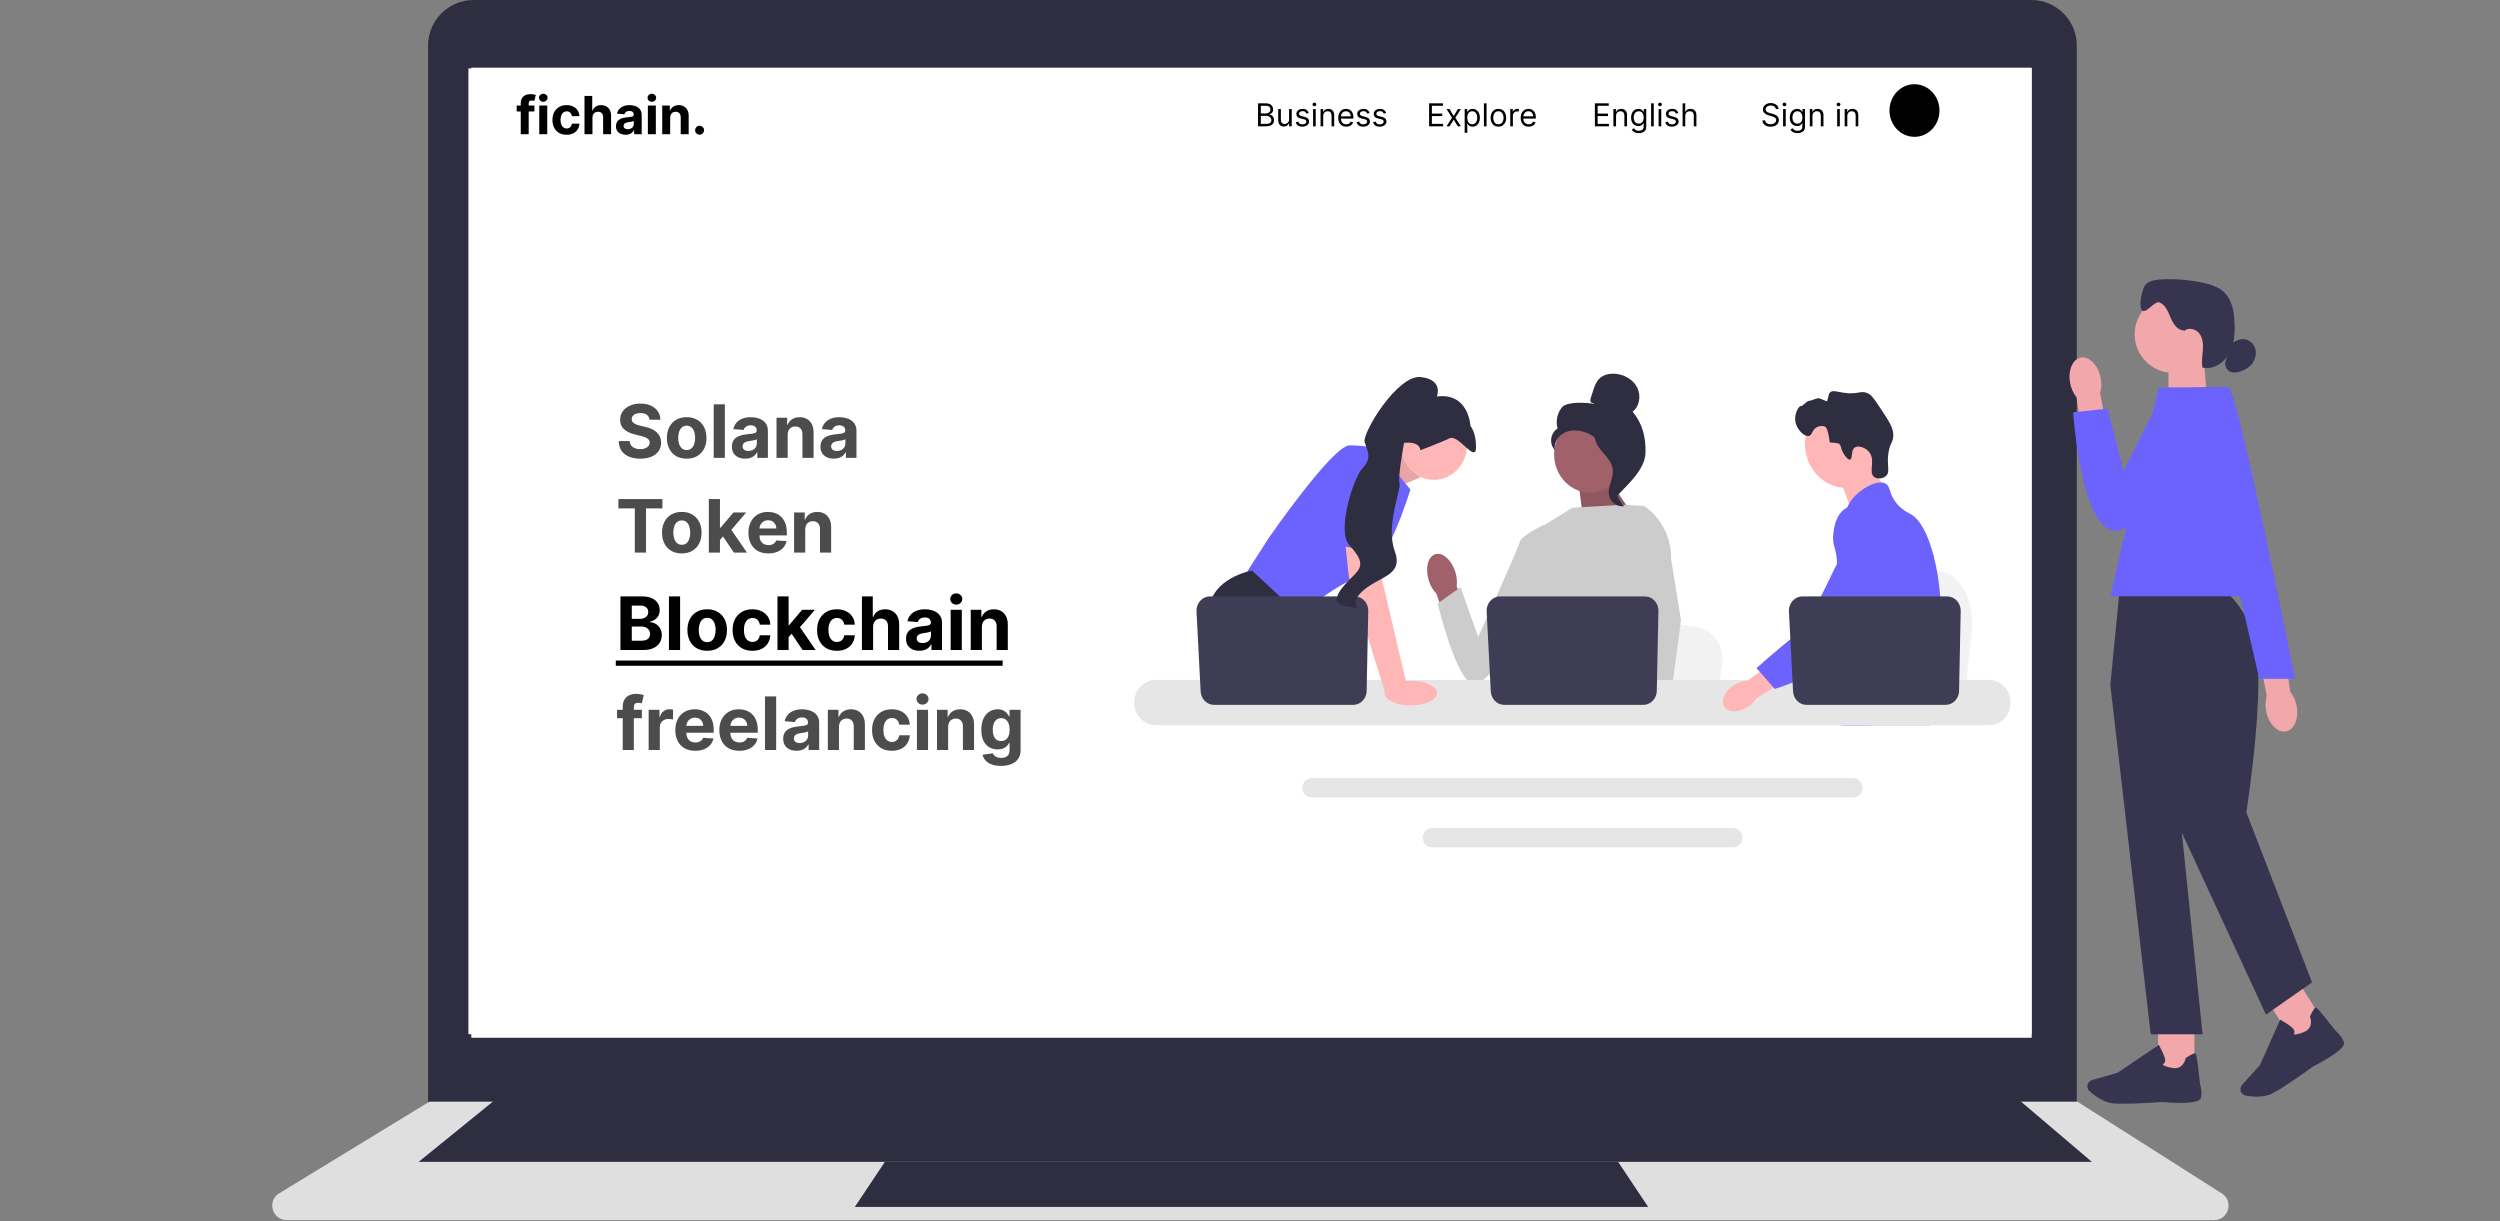 <svg width="950" height="464" viewBox="0 0 950 464" fill="none" xmlns="http://www.w3.org/2000/svg">
<rect x="0" y="0" width="950" height="464" fill="#808080" stroke="none"/>
<g clip-path="url(#clip0_14_256)">
<path d="M789.19 420.78H162.66V17.31C162.66 7.77 170.42 0 179.97 0H771.88C781.42 0 789.19 7.76 789.19 17.31V420.78Z" fill="#2F2E41"/>
<path d="M841.34 463.64H108.95C106.42 463.64 104.35 462.07 103.66 459.63C102.98 457.2 103.93 454.77 106.09 453.46L163.18 418.63H789.4L789.58 418.74L844.3 453.51C846.41 454.85 847.33 457.27 846.63 459.68C845.93 462.08 843.86 463.64 841.36 463.64H841.34Z" fill="#DFDFDF"/>
<path d="M772.04 25.72H179.09V394.35H772.04V25.72Z" fill="white"/>
<path d="M794.9 441.5H159.09L190.52 416H764.9L794.9 441.5Z" fill="#2F2E41"/>
<path d="M626.31 458.64H324.83L336.26 441.5H614.88L626.31 458.64Z" fill="#2F2E41"/>
<path d="M653.28 171.49H621.87C619.14 171.49 616.92 169.27 616.92 166.54C616.92 163.81 619.14 161.59 621.87 161.59H653.28C656.01 161.59 658.23 163.81 658.23 166.54C658.23 169.27 656.01 171.49 653.28 171.49Z" fill="#DFDFDF"/>
<path d="M689.4 171.49H674.74C672.01 171.49 669.79 169.27 669.79 166.54C669.79 163.81 672.01 161.59 674.74 161.59H689.4C692.13 161.59 694.35 163.81 694.35 166.54C694.35 169.27 692.13 171.49 689.4 171.49Z" fill="#DFDFDF"/>
<path d="M338.8 175.27H243.2C238.32 175.27 234.35 171.3 234.35 166.42C234.35 161.54 238.32 157.57 243.2 157.57H338.8C343.68 157.57 347.65 161.54 347.65 166.42C347.65 171.3 343.68 175.27 338.8 175.27Z" fill="#6C63FF"/>
<path d="M286.97 198.88H240.9C237.93 198.88 235.5 196.46 235.5 193.48C235.5 190.5 237.92 188.08 240.9 188.08H286.97C289.94 188.08 292.37 190.5 292.37 193.48C292.37 196.46 289.95 198.88 286.97 198.88Z" fill="#DFDFDF"/>
<path d="M540.95 220.19H239.74C236.77 220.19 234.34 217.77 234.34 214.79C234.34 211.81 236.76 209.39 239.74 209.39H540.95C543.92 209.39 546.35 211.81 546.35 214.79C546.35 217.77 543.93 220.19 540.95 220.19Z" fill="#DFDFDF"/>
<path d="M515.04 234.59H239.74C236.77 234.59 234.34 232.17 234.34 229.19C234.34 226.21 236.76 223.79 239.74 223.79H515.03C518 223.79 520.43 226.21 520.43 229.19C520.43 232.17 518.01 234.59 515.03 234.59H515.04Z" fill="#DFDFDF"/>
<path d="M838.74 152.18L824.02 157.02V135.82H837.38L838.74 152.18Z" fill="#F2A7AA"/>
<path d="M825.84 141.69C833.942 141.69 840.51 135.122 840.51 127.02C840.51 118.918 833.942 112.35 825.84 112.35C817.738 112.35 811.17 118.918 811.17 127.02C811.17 135.122 817.738 141.69 825.84 141.69Z" fill="#F2A7AA"/>
<path d="M829.87 125.57C827.41 125.5 825.8 123.01 824.85 120.75C823.9 118.48 822.91 115.88 820.64 114.94C818.78 114.17 815.49 119.34 814.02 117.97C812.49 116.54 813.98 109.16 815.61 107.84C817.24 106.52 819.46 106.26 821.56 106.16C826.67 105.92 831.82 106.34 836.83 107.38C839.93 108.03 843.12 109 845.36 111.24C848.19 114.08 848.92 118.37 849.12 122.38C849.33 126.48 849.09 130.78 847.1 134.36C845.11 137.95 840.93 140.6 836.93 139.68C836.53 137.5 836.93 135.27 837.09 133.06C837.24 130.85 837.09 128.47 835.74 126.71C834.39 124.95 831.51 124.26 829.94 125.82" fill="#36344E"/>
<path d="M847.92 130.65C849.39 129.57 851.14 128.68 852.95 128.9C854.9 129.14 856.55 130.75 857.05 132.65C857.55 134.55 856.99 136.65 855.78 138.2C854.57 139.75 852.78 140.78 850.88 141.3C849.78 141.6 848.58 141.72 847.53 141.27C845.99 140.61 845.16 138.63 845.76 137.07" fill="#36344E"/>
<path d="M833.88 388H820.09V407.56H833.88V388Z" fill="#F2A7AA"/>
<path d="M806.66 419.41C805.21 419.41 803.92 419.37 802.95 419.28C799.29 418.94 795.79 416.24 794.03 414.66C793.24 413.95 792.99 412.82 793.4 411.84C793.69 411.14 794.28 410.62 795.01 410.41L804.69 407.64L820.36 397.06L820.53 397.37C820.6 397.49 822.13 400.26 822.65 402.13C822.85 402.84 822.79 403.44 822.5 403.9C822.29 404.22 822.01 404.4 821.77 404.51C822.05 404.81 822.94 405.41 825.68 405.85C829.67 406.49 830.52 402.34 830.55 402.17L830.58 402.03L830.7 401.95C832.6 400.72 833.77 400.17 834.18 400.29C834.43 400.37 834.85 400.49 835.99 411.78C836.1 412.13 836.9 414.73 836.36 417.21C835.77 419.91 823.97 418.98 821.61 418.77C821.54 418.77 812.71 419.41 806.65 419.41H806.66Z" fill="#36344E"/>
<path d="M873.141 372.617L861.44 379.915L871.79 396.512L883.491 389.214L873.141 372.617Z" fill="#F2A7AA"/>
<path d="M857.61 416.73C855.99 416.73 854.5 416.54 853.44 416.35C852.4 416.17 851.58 415.34 851.41 414.29C851.29 413.54 851.51 412.79 852.02 412.22L858.77 404.75L866.47 387.48L866.78 387.65C866.9 387.71 869.67 389.25 871.1 390.57C871.64 391.07 871.91 391.6 871.9 392.15C871.9 392.53 871.75 392.84 871.61 393.05C872.01 393.15 873.08 393.19 875.64 392.11C879.37 390.54 877.89 386.57 877.83 386.4L877.78 386.27L877.84 386.14C878.81 384.09 879.5 383 879.91 382.89C880.16 382.82 880.59 382.71 887.52 391.68C887.8 391.92 889.85 393.7 890.71 396.1C891.64 398.7 881.13 404.16 879.02 405.23C878.95 405.28 867.96 413.27 863.45 415.54C861.66 416.44 859.54 416.72 857.61 416.72V416.73Z" fill="#36344E"/>
<path d="M844.04 224.38H805.43L801.93 260.3L817.26 393.01H836.97L829.09 316.36L861.06 385.56L878.58 373.3L853.61 308.7C853.61 308.7 862.53 252.42 855.52 238.4C848.51 224.38 844.04 224.38 844.04 224.38Z" fill="#36344E"/>
<path d="M863.24 226.57H801.92L820.32 147.3H847.03L863.24 226.57Z" fill="#6C63FF"/>
<path d="M786.69 145.73C785.71 140.91 787.5 136.5 790.69 135.89C793.88 135.28 797.25 138.69 798.23 143.52C798.65 145.44 798.58 147.43 798.04 149.33L801.92 169.82L791.9 171.4L789.14 151.04C787.9 149.49 787.06 147.67 786.69 145.73Z" fill="#F2A7AA"/>
<path d="M846.38 147.3H822.82L806.94 179.07L800.95 155.27L787.79 156.67C787.79 156.67 790.9 203.18 804.52 201.61C818.13 200.04 849.88 158.13 846.39 147.31L846.38 147.3Z" fill="#6C63FF"/>
<path d="M872.7 268.11C873.68 272.93 871.89 277.34 868.7 277.95C865.51 278.56 862.14 275.15 861.16 270.32C860.74 268.4 860.81 266.41 861.35 264.51L857.47 244.02L867.49 242.44L870.25 262.8C871.49 264.35 872.33 266.17 872.7 268.11Z" fill="#F2A7AA"/>
<path d="M832.95 147.3C832.95 147.3 846.34 146.73 847.03 147.3C850.68 150.29 872.12 257.96 872.12 257.96H858.54L832.94 147.3H832.95Z" fill="#6C63FF"/>
<rect x="178" y="26" width="594" height="367" fill="white"/>
<g clip-path="url(#clip1_14_256)">
<path d="M749.219 241.514L748.176 250.298L745.587 272.116H693.577C693.984 267.226 694.539 260.187 695.132 252.589C695.19 251.83 695.252 251.066 695.31 250.298C696.798 231.198 698.425 209.584 698.425 209.584L705.263 210.931L718.529 213.54L723.935 214.602L738.41 217.453C745.628 218.871 750.592 229.922 749.219 241.514Z" fill="#F2F2F2"/>
<path d="M709.879 174.24L716.274 186.076L703.982 195.288L698.738 180.74L709.879 174.24Z" fill="#FFB6B6"/>
<path d="M701.736 185.437C710.487 185.437 717.581 177.935 717.581 168.681C717.581 159.427 710.487 151.926 701.736 151.926C692.985 151.926 685.892 159.427 685.892 168.681C685.892 177.935 692.985 185.437 701.736 185.437Z" fill="#FFB6B6"/>
<path d="M700.599 172.427C699.34 170.402 699.834 169.343 698.781 168.599C698.781 168.599 698.357 168.3 695.324 168.129C694.645 162.96 693.797 162.333 693.797 162.333C692.82 161.61 691.37 161.845 690.467 162.287C688.559 163.222 688.781 165.24 687.496 165.627C685.721 166.16 682.493 163.152 682.174 159.708C681.915 156.898 683.627 154.17 684.305 154.314C684.979 154.457 686.59 152.282 687.46 152.315C688.054 152.338 690.482 151.222 691.135 151.31C691.849 151.405 694.2 152.703 694.298 152.406C694.98 150.346 694.779 149.774 695.357 149.184C696.381 148.14 698.056 148.867 700.684 149.258C706.091 150.061 707.035 148.176 709.806 149.454C711.205 150.099 712.377 151.84 714.662 155.296C717.858 160.128 719.456 162.544 719.466 165.363C719.477 168.237 718.161 168.054 717.582 172.309C716.939 177.045 718.306 179.211 716.813 180.75C715.658 181.939 713.312 182.221 712.079 181.177C709.968 179.39 712.73 175.079 710.395 171.928C708.961 169.994 706.077 169.134 704.756 170.09C703.263 171.171 704.086 174.343 703.035 174.644C702.136 174.902 700.818 172.78 700.599 172.427Z" fill="#2F2E41"/>
<path d="M737.508 238.42C737.066 246.411 735.31 248.934 734.696 258.372C734.561 260.444 734.481 262.849 734.481 265.717C734.481 266.448 734.484 267.155 734.484 267.846C734.484 269.316 734.458 270.706 734.296 272.115C734.173 273.241 733.962 274.374 733.612 275.569H699.487C699.483 275.561 699.483 275.552 699.479 275.544C699.279 274.626 699.153 273.749 699.057 272.908C699.026 272.64 698.999 272.376 698.976 272.115C698.945 271.811 698.918 271.51 698.891 271.214C698.788 270.031 698.684 268.914 698.438 267.846C698.108 266.371 697.508 264.982 696.279 263.641C695.776 263.092 695.273 262.666 694.781 262.292C694.685 262.223 694.592 262.154 694.496 262.085C693.136 261.098 691.85 260.387 690.735 258.372C690.716 258.343 690.701 258.311 690.686 258.282C690.493 257.929 689.994 257.003 689.633 255.768C689.252 254.484 689.022 252.871 689.437 251.222C690.424 247.313 694.082 246.923 697.07 242.975C697.393 242.548 697.712 242.077 698.015 241.553C699.368 239.229 699.733 237.181 700.163 234.748C700.232 234.354 700.293 233.964 700.343 233.586C700.382 233.302 700.417 233.021 700.444 232.745C700.681 230.425 700.566 228.426 700.286 226.639C699.372 220.785 696.675 217.161 698.58 211.908C699.18 210.259 700.029 209.019 700.885 207.959C702.698 205.712 704.562 204.254 704.239 201.353C703.912 198.428 701.815 198.026 701.581 195.471C701.461 194.179 701.861 192.818 702.61 191.481V191.477C705.007 187.175 710.993 183.214 714.796 183.34C715.499 183.36 716.121 183.527 716.64 183.848C718.519 185.018 717.735 187.573 720.612 191.156C722.752 193.817 725.172 194.882 726.09 195.385C729.728 197.392 732.687 203.312 734.696 210.88C734.711 210.937 734.726 210.994 734.742 211.055C735.983 215.796 736.859 221.179 737.293 226.639C737.477 228.95 737.585 231.274 737.608 233.574C737.627 235.41 737.588 237.003 737.508 238.42Z" fill="#6C63FF"/>
<path d="M711.953 265.798L711.257 267.846L710.82 269.129L709.805 272.115L708.63 275.569H701.073L702.341 272.115L702.929 270.507L703.905 267.846L705.541 263.377L711.953 265.798Z" fill="#FFB6B6"/>
<path d="M734.815 210.181C734.796 210.446 734.769 210.738 734.742 211.055C734.442 214.281 733.735 220.054 732.702 226.639C732.156 230.112 731.519 233.814 730.8 237.49C729.256 245.424 727.335 253.237 725.164 258.372C724.777 259.298 724.377 260.135 723.97 260.874C723.659 261.439 723.332 261.996 722.99 262.544C721.884 264.344 720.643 266.05 719.356 267.643C719.306 267.712 719.248 267.777 719.191 267.846C718.983 268.106 718.768 268.362 718.553 268.618C717.5 269.873 716.425 271.043 715.384 272.116C714.116 273.424 712.894 274.582 711.799 275.569H699.529L699.479 275.544L697.712 274.716C697.712 274.716 698.215 274.09 699.056 272.908C699.229 272.668 699.414 272.404 699.614 272.116C699.859 271.762 700.125 271.372 700.409 270.95C701 270.064 701.673 269.024 702.395 267.846C703.793 265.567 705.387 262.763 706.997 259.518C707.182 259.14 707.37 258.758 707.558 258.372C707.562 258.36 707.57 258.347 707.573 258.335C707.892 257.677 708.207 256.999 708.522 256.308C711.192 250.433 711.957 245.558 712.176 243.978C712.483 241.744 712.909 238.619 712.794 235.183C712.717 232.916 712.406 230.519 711.665 228.138V228.134C711.511 227.634 711.338 227.135 711.142 226.639C710.793 225.749 710.378 224.872 709.886 224.006C707.716 220.196 705.952 220.037 704.55 215.885C704.135 214.654 703.194 211.876 703.482 208.942V208.938C703.517 208.577 703.574 208.211 703.651 207.845V207.841C703.67 207.74 703.697 207.634 703.724 207.533C703.943 206.635 704.304 205.745 704.854 204.9C705.925 203.259 707.389 202.284 708.699 201.703L708.703 201.699C710.216 201.033 711.523 200.89 711.776 200.866C717.389 200.338 721.741 205.327 724.12 208.053C725.038 209.105 725.879 209.987 726.648 210.705C732.629 216.353 734.269 212.745 734.696 210.88C734.761 210.592 734.796 210.344 734.815 210.181Z" fill="#6C63FF"/>
<path d="M734.834 209.97C734.834 209.99 734.83 210.059 734.815 210.173C734.822 210.112 734.827 210.051 734.83 209.994C734.83 209.982 734.83 209.974 734.834 209.97Z" fill="#6C63FF"/>
<path d="M704.324 295.695H498.391C496.478 295.695 494.918 297.34 494.918 299.363C494.918 301.391 496.478 303.036 498.391 303.036H704.324C706.237 303.036 707.793 301.391 707.793 299.363C707.793 297.34 706.237 295.695 704.324 295.695Z" fill="#E6E6E6"/>
<path d="M658.623 314.659H544.087C542.174 314.659 540.618 316.304 540.618 318.327C540.618 320.351 542.174 322 544.087 322H658.623C660.536 322 662.096 320.351 662.096 318.327C662.096 316.304 660.536 314.659 658.623 314.659Z" fill="#E6E6E6"/>
<path d="M521.306 175.019L534.284 169.242L539.851 181.311L526.213 187.197L521.306 175.019Z" fill="#FFB6B6"/>
<path opacity="0.1" d="M521.306 175.019L534.284 169.242L539.851 181.311L526.213 187.197L521.306 175.019Z" fill="black"/>
<path d="M523.151 170.42L535.955 186.02C535.955 186.02 527.048 215.749 518.141 218.398C509.234 221.047 492.812 233.998 492.812 233.998L472.215 219.87L482.235 204.269C482.235 204.269 506.451 169.242 512.852 169.242C519.254 169.242 523.151 170.42 523.151 170.42Z" fill="#6C63FF"/>
<path d="M505.852 272.116H476.048L474.164 269.452L466.47 258.576L464.7 256.074C464.7 256.074 458.02 243.123 459.412 231.349C460.803 219.575 475.277 216.926 475.277 216.926H475.873L493.592 233.392L492.534 248.715L498.145 258.576L505.852 272.116Z" fill="#2F2E41"/>
<path d="M482.152 272.116H474.164V259.606L482.152 272.116Z" fill="#2F2E41"/>
<path d="M654.449 253.125L653.455 258.576L650.989 272.116H601.448C601.834 269.081 602.363 264.713 602.928 259.997C602.984 259.527 603.042 259.053 603.098 258.576C604.515 246.723 606.065 233.309 606.065 233.309L612.578 234.145L625.215 235.764L630.364 236.424L644.153 238.193C651.028 239.073 655.757 245.931 654.449 253.125Z" fill="#F2F2F2"/>
<path d="M724.559 272.116H697.688C698.098 271.606 698.329 271.312 698.329 271.312L706.384 269.905L722.981 267.009C722.981 267.009 723.738 269.078 724.559 272.116Z" fill="#2F2E41"/>
<path d="M610.581 180.906L622.266 198.382L601.883 199.026L599.695 182.602L610.581 180.906Z" fill="#A0616A"/>
<path opacity="0.1" d="M610.581 180.906L622.266 198.382L601.883 199.026L599.695 182.602L610.581 180.906Z" fill="black"/>
<path d="M552.952 217.116C551.453 212.542 548.006 209.652 545.253 210.662C542.501 211.671 541.485 216.197 542.986 220.773C543.562 222.609 544.545 224.273 545.853 225.625L552.438 244.921L560.934 241.46L553.541 222.806C553.777 220.886 553.576 218.935 552.952 217.116Z" fill="#A0616A"/>
<path d="M632.053 208.211L632.037 226.021L630.47 232.6L627.247 246.131L624.9 258.576L623.152 267.848L622.529 271.159C622.058 271.492 621.591 271.81 621.123 272.116H580.411C578.098 270.647 576.803 269.505 576.803 269.505C576.803 269.505 577.444 268.869 578.176 267.848C579.411 266.123 580.906 263.297 579.99 260.598C579.798 260.033 579.748 259.344 579.807 258.576C580.18 253.507 585.206 244.936 585.206 244.936L584.166 232.214L583.709 226.64L586.927 199.457L597.418 193.008L599.229 192.822L617.107 191.801L624.496 192.251L624.833 192.349L632.053 208.211Z" fill="#CCCCCC"/>
<path d="M632.847 272.116H623.94L623.547 267.848L623.539 267.762L626.061 267.58L632.621 267.106L632.735 269.661L632.824 271.621L632.847 272.116Z" fill="#FFB6B6"/>
<path d="M635.039 212.517L638.781 235.732L635.727 258.576L635.252 262.131L634.411 268.41L634.152 270.341L634.16 270.55L634.224 272.116H623.648L623.258 267.848L623.225 267.465L622.428 258.723L622.415 258.576L620.725 240.038L624.037 226.639L624.282 225.653V225.65L625.723 202.709L624.607 192.284L624.596 192.187C624.618 192.201 624.638 192.216 624.66 192.231C624.719 192.269 624.777 192.307 624.833 192.348C631.335 196.711 635.209 204.364 635.039 212.517Z" fill="#CCCCCC"/>
<path d="M590.717 203.905L586.649 199.456C586.649 199.456 577.942 203.607 577.508 205.91C577.074 208.213 561.701 242.037 561.701 242.037L555.013 223.146L546.307 229.293C546.307 229.293 553.293 258.622 559.826 259.999C566.359 261.376 588.255 225.286 588.255 225.286L590.717 203.905Z" fill="#CCCCCC"/>
<path d="M755.867 258.372H439.129C434.646 258.372 431 262.231 431 266.972C431 271.713 434.646 275.569 439.129 275.569H755.867C760.35 275.569 764 271.713 764 266.972C764 262.231 760.35 258.372 755.867 258.372Z" fill="#E6E6E6"/>
<path d="M630.199 232.165L629.583 262.554C629.524 265.496 627.252 267.848 624.469 267.848H571.607C568.89 267.848 566.647 265.602 566.499 262.734L564.928 232.344C564.768 229.245 567.101 226.64 570.036 226.64H625.085C627.953 226.64 630.261 229.133 630.199 232.165Z" fill="#3F3D56"/>
<path d="M544.861 182.354C551.846 182.354 557.509 176.366 557.509 168.98C557.509 161.593 551.846 155.605 544.861 155.605C537.876 155.605 532.214 161.593 532.214 168.98C532.214 176.366 537.876 182.354 544.861 182.354Z" fill="#FFB6B6"/>
<path d="M523.708 203.975L525.099 219.87L534.563 260.195L526.387 263.225L512.574 219.281L510.666 201.62L523.708 203.975Z" fill="#FFB6B6"/>
<path d="M519.943 232.165L519.327 262.554C519.268 265.496 516.996 267.848 514.213 267.848H461.351C458.634 267.848 456.391 265.602 456.243 262.734L454.672 232.344C454.512 229.245 456.845 226.64 459.78 226.64H514.829C517.697 226.64 520.005 229.133 519.943 232.165Z" fill="#3F3D56"/>
<path d="M536.07 268.053C541.586 268.053 546.058 265.961 546.058 263.381C546.058 260.801 541.586 258.709 536.07 258.709C530.553 258.709 526.081 260.801 526.081 263.381C526.081 265.961 530.553 268.053 536.07 268.053Z" fill="#FFB6B6"/>
<path d="M504.085 206.405L509.791 174.246C509.791 174.246 525.656 171.891 526.213 177.484C526.77 183.077 525.815 210.408 525.815 210.408L504.085 206.405Z" fill="#6C63FF"/>
<path d="M539.756 171.083C539.756 171.083 547.58 168.13 550.88 166.541C554.18 164.952 560.737 176.034 560.882 170.181C561.028 164.329 558.763 161.874 558.763 161.874C558.763 161.874 558.197 149.071 545.999 150.672C545.999 150.672 548.682 144.266 539.875 143.276C531.069 142.285 517.367 164.775 518.594 168.136C519.821 171.497 521.292 174.276 517.811 177.87C514.33 181.463 507.811 201.745 512.771 207.203C517.731 212.661 518.056 215.029 514.658 218.424C511.26 221.82 503.227 229.202 511.912 230.484C520.597 231.766 511.118 230.808 517.592 224.786C524.067 218.763 533.515 219.009 529.987 209.346C526.46 199.683 532.589 185.836 531.822 183.736C531.055 181.635 533.54 168.296 533.54 168.296C533.54 168.296 539.324 167.397 539.756 171.083Z" fill="#2F2E41"/>
<path d="M604.333 187.231C611.937 187.231 618.101 180.713 618.101 172.672C618.101 164.631 611.937 158.113 604.333 158.113C596.729 158.113 590.565 164.631 590.565 172.672C590.565 180.713 596.729 187.231 604.333 187.231Z" fill="#A0616A"/>
<path d="M605.432 153.098C605.033 153.344 604.5 152.972 604.372 152.503C604.244 152.034 604.393 151.537 604.541 151.074L605.283 148.748C605.81 147.098 606.369 145.39 607.51 144.134C609.232 142.238 611.969 141.756 614.433 142.105C617.597 142.554 620.719 144.366 622.19 147.362C623.661 150.358 623.035 154.538 620.377 156.407C624.165 160.999 625.486 166.117 625.277 172.207C625.069 178.298 618.793 183.903 614.7 188.193C613.786 187.607 612.955 184.861 613.458 183.864C613.96 182.866 613.24 181.711 613.863 180.792C614.485 179.873 615.006 181.336 614.377 180.422C613.98 179.846 615.529 178.52 614.939 178.175C612.084 176.506 611.135 172.742 609.342 169.861C607.179 166.385 603.477 164.031 599.56 163.64C597.402 163.425 595.123 163.815 593.354 165.14C591.585 166.464 590.44 168.832 590.85 171.083C589.788 169.942 589.259 168.27 589.458 166.683C589.658 165.097 590.581 163.629 591.888 162.821C591.093 160.042 591.774 156.845 593.619 154.694C595.464 152.543 602.947 152.91 605.64 153.476L605.432 153.098Z" fill="#2F2E41"/>
<path d="M605.85 163.725C609.417 164.132 611.992 167.399 614.167 170.417C615.42 172.156 616.733 174.077 616.702 176.263C616.67 178.474 615.272 180.37 614.605 182.465C613.513 185.889 614.577 189.963 617.176 192.31C614.608 192.825 611.832 190.789 611.388 188.065C610.872 184.893 613.145 181.832 612.876 178.627C612.639 175.803 610.535 173.63 608.746 171.519C606.957 169.407 605.276 166.605 606.1 163.907L605.85 163.725Z" fill="#2F2E41"/>
<path d="M659.175 260.212C655.642 262.337 653.815 265.988 655.094 268.365C656.374 270.743 660.274 270.947 663.808 268.821C665.231 267.992 666.445 266.814 667.35 265.387L682.212 256.183L677.979 248.9L663.777 258.747C662.154 258.84 660.576 259.342 659.175 260.212Z" fill="#FFB6B6"/>
<path d="M709.496 192.718C709.052 192.532 705.155 190.971 701.597 193.031C697.51 195.398 696.879 200.802 696.658 202.697C696.146 207.075 697.653 208.056 697.971 212.488C698.566 220.78 700.135 211.32 697.629 215.105C696.762 216.415 687.903 236.717 683.018 240.694C673.516 248.428 667.482 253.875 667.482 253.875L674.37 261.788C674.37 261.788 685.255 258.721 694.876 252.115C704.744 245.338 709.679 241.95 713.496 235.322C713.825 234.751 721.691 220.625 717.466 205.005C716.503 201.442 714.737 194.914 709.496 192.718Z" fill="#6C63FF"/>
<path d="M745.065 232.165L744.449 262.554C744.39 265.496 742.118 267.848 739.335 267.848H686.473C683.756 267.848 681.513 265.602 681.365 262.734L679.794 232.344C679.634 229.245 681.967 226.64 684.902 226.64H739.951C742.819 226.64 745.127 229.133 745.065 232.165Z" fill="#3F3D56"/>
</g>
<path d="M246.817 159.493C246.737 158.691 246.396 158.068 245.793 157.624C245.189 157.179 244.371 156.957 243.337 156.957C242.634 156.957 242.041 157.057 241.557 157.256C241.073 157.448 240.702 157.716 240.443 158.061C240.191 158.406 240.065 158.797 240.065 159.234C240.052 159.599 240.128 159.917 240.294 160.189C240.466 160.461 240.702 160.696 241 160.895C241.298 161.087 241.643 161.256 242.034 161.402C242.425 161.541 242.843 161.661 243.287 161.76L245.116 162.197C246.005 162.396 246.82 162.661 247.562 162.993C248.305 163.324 248.948 163.732 249.491 164.216C250.035 164.7 250.456 165.27 250.754 165.926C251.059 166.582 251.215 167.335 251.222 168.183C251.215 169.429 250.897 170.51 250.267 171.425C249.644 172.333 248.742 173.039 247.562 173.543C246.389 174.04 244.974 174.288 243.317 174.288C241.673 174.288 240.241 174.036 239.021 173.533C237.808 173.029 236.86 172.283 236.178 171.295C235.501 170.301 235.147 169.071 235.114 167.607H239.28C239.326 168.289 239.522 168.859 239.866 169.317C240.218 169.768 240.685 170.109 241.268 170.341C241.858 170.566 242.525 170.679 243.267 170.679C243.996 170.679 244.629 170.573 245.166 170.361C245.71 170.149 246.131 169.854 246.429 169.476C246.727 169.098 246.876 168.664 246.876 168.173C246.876 167.716 246.741 167.331 246.469 167.02C246.204 166.708 245.813 166.443 245.295 166.224C244.785 166.006 244.159 165.807 243.416 165.628L241.199 165.071C239.482 164.653 238.126 164 237.132 163.112C236.138 162.224 235.644 161.027 235.651 159.523C235.644 158.29 235.972 157.213 236.635 156.291C237.304 155.37 238.223 154.651 239.389 154.134C240.556 153.616 241.882 153.358 243.366 153.358C244.878 153.358 246.197 153.616 247.324 154.134C248.457 154.651 249.339 155.37 249.969 156.291C250.598 157.213 250.923 158.28 250.943 159.493H246.817ZM260.939 174.298C259.394 174.298 258.058 173.97 256.931 173.314C255.811 172.651 254.946 171.73 254.336 170.55C253.726 169.363 253.422 167.988 253.422 166.423C253.422 164.846 253.726 163.467 254.336 162.287C254.946 161.1 255.811 160.179 256.931 159.523C258.058 158.86 259.394 158.528 260.939 158.528C262.483 158.528 263.815 158.86 264.936 159.523C266.063 160.179 266.931 161.1 267.541 162.287C268.151 163.467 268.456 164.846 268.456 166.423C268.456 167.988 268.151 169.363 267.541 170.55C266.931 171.73 266.063 172.651 264.936 173.314C263.815 173.97 262.483 174.298 260.939 174.298ZM260.958 171.017C261.661 171.017 262.248 170.818 262.718 170.42C263.189 170.016 263.544 169.466 263.782 168.77C264.028 168.074 264.15 167.282 264.15 166.393C264.15 165.505 264.028 164.713 263.782 164.017C263.544 163.321 263.189 162.771 262.718 162.366C262.248 161.962 261.661 161.76 260.958 161.76C260.249 161.76 259.653 161.962 259.169 162.366C258.691 162.771 258.33 163.321 258.085 164.017C257.846 164.713 257.727 165.505 257.727 166.393C257.727 167.282 257.846 168.074 258.085 168.77C258.33 169.466 258.691 170.016 259.169 170.42C259.653 170.818 260.249 171.017 260.958 171.017ZM275.446 153.636V174H271.21V153.636H275.446ZM283.194 174.288C282.219 174.288 281.351 174.119 280.589 173.781C279.826 173.437 279.223 172.929 278.779 172.26C278.342 171.584 278.123 170.742 278.123 169.734C278.123 168.886 278.279 168.173 278.59 167.597C278.902 167.02 279.326 166.556 279.863 166.205C280.4 165.853 281.01 165.588 281.692 165.409C282.382 165.23 283.104 165.104 283.86 165.031C284.748 164.938 285.464 164.852 286.008 164.773C286.551 164.687 286.946 164.561 287.191 164.395C287.436 164.229 287.559 163.984 287.559 163.659V163.599C287.559 162.97 287.36 162.482 286.962 162.138C286.571 161.793 286.014 161.621 285.292 161.621C284.53 161.621 283.923 161.79 283.472 162.128C283.022 162.459 282.723 162.877 282.577 163.381L278.66 163.062C278.859 162.134 279.25 161.332 279.833 160.656C280.416 159.973 281.169 159.45 282.09 159.085C283.018 158.714 284.092 158.528 285.312 158.528C286.16 158.528 286.972 158.628 287.748 158.827C288.53 159.026 289.223 159.334 289.826 159.751C290.436 160.169 290.916 160.706 291.268 161.362C291.619 162.012 291.795 162.791 291.795 163.699V174H287.778V171.882H287.658C287.413 172.359 287.085 172.78 286.674 173.145C286.263 173.503 285.769 173.785 285.192 173.99C284.616 174.189 283.95 174.288 283.194 174.288ZM284.407 171.365C285.03 171.365 285.58 171.242 286.058 170.997C286.535 170.745 286.909 170.407 287.181 169.983C287.453 169.559 287.589 169.078 287.589 168.541V166.92C287.456 167.007 287.274 167.086 287.042 167.159C286.817 167.225 286.561 167.288 286.276 167.348C285.991 167.401 285.706 167.451 285.421 167.497C285.136 167.537 284.878 167.573 284.646 167.607C284.148 167.679 283.714 167.795 283.343 167.955C282.972 168.114 282.683 168.329 282.478 168.601C282.272 168.866 282.17 169.197 282.17 169.595C282.17 170.172 282.379 170.613 282.796 170.918C283.22 171.216 283.757 171.365 284.407 171.365ZM299.317 165.17V174H295.081V158.727H299.118V161.422H299.297C299.635 160.534 300.202 159.831 300.997 159.314C301.793 158.79 302.757 158.528 303.891 158.528C304.951 158.528 305.876 158.76 306.665 159.224C307.454 159.688 308.067 160.351 308.504 161.213C308.942 162.068 309.161 163.089 309.161 164.276V174H304.925V165.031C304.931 164.097 304.693 163.367 304.209 162.844C303.725 162.313 303.059 162.048 302.21 162.048C301.64 162.048 301.136 162.171 300.699 162.416C300.268 162.661 299.93 163.019 299.685 163.49C299.446 163.954 299.323 164.514 299.317 165.17ZM316.854 174.288C315.88 174.288 315.011 174.119 314.249 173.781C313.487 173.437 312.883 172.929 312.439 172.26C312.002 171.584 311.783 170.742 311.783 169.734C311.783 168.886 311.939 168.173 312.25 167.597C312.562 167.02 312.986 166.556 313.523 166.205C314.06 165.853 314.67 165.588 315.353 165.409C316.042 165.23 316.765 165.104 317.52 165.031C318.408 164.938 319.124 164.852 319.668 164.773C320.212 164.687 320.606 164.561 320.851 164.395C321.096 164.229 321.219 163.984 321.219 163.659V163.599C321.219 162.97 321.02 162.482 320.623 162.138C320.231 161.793 319.675 161.621 318.952 161.621C318.19 161.621 317.583 161.79 317.132 162.128C316.682 162.459 316.383 162.877 316.238 163.381L312.32 163.062C312.519 162.134 312.91 161.332 313.493 160.656C314.077 159.973 314.829 159.45 315.75 159.085C316.678 158.714 317.752 158.528 318.972 158.528C319.82 158.528 320.632 158.628 321.408 158.827C322.19 159.026 322.883 159.334 323.486 159.751C324.096 160.169 324.577 160.706 324.928 161.362C325.279 162.012 325.455 162.791 325.455 163.699V174H321.438V171.882H321.319C321.073 172.359 320.745 172.78 320.334 173.145C319.923 173.503 319.429 173.785 318.853 173.99C318.276 174.189 317.61 174.288 316.854 174.288ZM318.067 171.365C318.69 171.365 319.24 171.242 319.718 170.997C320.195 170.745 320.569 170.407 320.841 169.983C321.113 169.559 321.249 169.078 321.249 168.541V166.92C321.116 167.007 320.934 167.086 320.702 167.159C320.477 167.225 320.221 167.288 319.936 167.348C319.651 167.401 319.366 167.451 319.081 167.497C318.796 167.537 318.538 167.573 318.306 167.607C317.809 167.679 317.374 167.795 317.003 167.955C316.632 168.114 316.344 168.329 316.138 168.601C315.933 168.866 315.83 169.197 315.83 169.595C315.83 170.172 316.039 170.613 316.456 170.918C316.881 171.216 317.417 171.365 318.067 171.365Z" fill="black" fill-opacity="0.7"/>
<path d="M243.903 269.727V272.909H234.477V269.727H243.903ZM236.635 285V268.624C236.635 267.517 236.85 266.598 237.281 265.869C237.719 265.14 238.315 264.593 239.071 264.229C239.827 263.864 240.685 263.682 241.646 263.682C242.296 263.682 242.889 263.732 243.426 263.831C243.97 263.93 244.374 264.02 244.639 264.099L243.884 267.281C243.718 267.228 243.512 267.179 243.267 267.132C243.028 267.086 242.783 267.062 242.531 267.062C241.908 267.062 241.474 267.208 241.229 267.5C240.983 267.785 240.861 268.186 240.861 268.703V285H236.635ZM246.491 285V269.727H250.598V272.392H250.757C251.035 271.444 251.502 270.728 252.159 270.244C252.815 269.754 253.571 269.509 254.426 269.509C254.638 269.509 254.867 269.522 255.112 269.548C255.357 269.575 255.573 269.611 255.758 269.658V273.416C255.559 273.357 255.284 273.304 254.933 273.257C254.582 273.211 254.26 273.188 253.968 273.188C253.345 273.188 252.788 273.323 252.298 273.595C251.814 273.86 251.43 274.232 251.145 274.709C250.866 275.186 250.727 275.736 250.727 276.359V285H246.491ZM264.197 285.298C262.626 285.298 261.274 284.98 260.141 284.344C259.014 283.701 258.145 282.793 257.536 281.619C256.926 280.439 256.621 279.044 256.621 277.433C256.621 275.862 256.926 274.483 257.536 273.297C258.145 272.11 259.004 271.186 260.111 270.523C261.224 269.86 262.53 269.528 264.028 269.528C265.036 269.528 265.974 269.691 266.842 270.016C267.717 270.334 268.48 270.814 269.129 271.457C269.786 272.1 270.296 272.909 270.661 273.884C271.025 274.851 271.207 275.985 271.207 277.284V278.447H258.311V275.822H267.22C267.22 275.213 267.088 274.672 266.822 274.202C266.557 273.731 266.189 273.363 265.719 273.098C265.255 272.826 264.714 272.69 264.098 272.69C263.455 272.69 262.885 272.839 262.388 273.138C261.897 273.429 261.513 273.824 261.234 274.321C260.956 274.812 260.813 275.358 260.807 275.962V278.457C260.807 279.213 260.946 279.866 261.224 280.416C261.509 280.966 261.911 281.391 262.428 281.689C262.945 281.987 263.558 282.136 264.267 282.136C264.738 282.136 265.169 282.07 265.56 281.938C265.951 281.805 266.286 281.606 266.564 281.341C266.842 281.076 267.054 280.751 267.2 280.366L271.118 280.625C270.919 281.566 270.511 282.388 269.895 283.091C269.285 283.787 268.496 284.33 267.528 284.722C266.567 285.106 265.457 285.298 264.197 285.298ZM280.932 285.298C279.361 285.298 278.009 284.98 276.875 284.344C275.748 283.701 274.88 282.793 274.27 281.619C273.66 280.439 273.355 279.044 273.355 277.433C273.355 275.862 273.66 274.483 274.27 273.297C274.88 272.11 275.738 271.186 276.845 270.523C277.959 269.86 279.265 269.528 280.763 269.528C281.77 269.528 282.708 269.691 283.577 270.016C284.452 270.334 285.214 270.814 285.864 271.457C286.52 272.1 287.03 272.909 287.395 273.884C287.759 274.851 287.942 275.985 287.942 277.284V278.447H275.045V275.822H283.955C283.955 275.213 283.822 274.672 283.557 274.202C283.292 273.731 282.924 273.363 282.453 273.098C281.989 272.826 281.449 272.69 280.832 272.69C280.189 272.69 279.619 272.839 279.122 273.138C278.632 273.429 278.247 273.824 277.969 274.321C277.69 274.812 277.548 275.358 277.541 275.962V278.457C277.541 279.213 277.68 279.866 277.959 280.416C278.244 280.966 278.645 281.391 279.162 281.689C279.679 281.987 280.292 282.136 281.001 282.136C281.472 282.136 281.903 282.07 282.294 281.938C282.685 281.805 283.02 281.606 283.298 281.341C283.577 281.076 283.789 280.751 283.935 280.366L287.852 280.625C287.653 281.566 287.246 282.388 286.629 283.091C286.019 283.787 285.231 284.33 284.263 284.722C283.302 285.106 282.191 285.298 280.932 285.298ZM294.942 264.636V285H290.706V264.636H294.942ZM302.69 285.288C301.716 285.288 300.847 285.119 300.085 284.781C299.323 284.437 298.719 283.929 298.275 283.26C297.838 282.584 297.619 281.742 297.619 280.734C297.619 279.886 297.775 279.173 298.086 278.597C298.398 278.02 298.822 277.556 299.359 277.205C299.896 276.853 300.506 276.588 301.189 276.409C301.878 276.23 302.6 276.104 303.356 276.031C304.244 275.938 304.96 275.852 305.504 275.773C306.047 275.687 306.442 275.561 306.687 275.395C306.932 275.229 307.055 274.984 307.055 274.659V274.599C307.055 273.97 306.856 273.482 306.458 273.138C306.067 272.793 305.511 272.621 304.788 272.621C304.026 272.621 303.419 272.79 302.968 273.128C302.518 273.459 302.219 273.877 302.074 274.381L298.156 274.062C298.355 273.134 298.746 272.332 299.329 271.656C299.913 270.973 300.665 270.45 301.586 270.085C302.514 269.714 303.588 269.528 304.808 269.528C305.656 269.528 306.468 269.628 307.244 269.827C308.026 270.026 308.719 270.334 309.322 270.751C309.932 271.169 310.413 271.706 310.764 272.362C311.115 273.012 311.291 273.791 311.291 274.699V285H307.274V282.882H307.154C306.909 283.359 306.581 283.78 306.17 284.145C305.759 284.503 305.265 284.785 304.689 284.99C304.112 285.189 303.446 285.288 302.69 285.288ZM303.903 282.365C304.526 282.365 305.076 282.242 305.554 281.997C306.031 281.745 306.405 281.407 306.677 280.983C306.949 280.559 307.085 280.078 307.085 279.541V277.92C306.952 278.007 306.77 278.086 306.538 278.159C306.313 278.225 306.057 278.288 305.772 278.348C305.487 278.401 305.202 278.451 304.917 278.497C304.632 278.537 304.374 278.573 304.142 278.607C303.645 278.679 303.21 278.795 302.839 278.955C302.468 279.114 302.18 279.329 301.974 279.601C301.769 279.866 301.666 280.197 301.666 280.595C301.666 281.172 301.875 281.613 302.292 281.918C302.717 282.216 303.253 282.365 303.903 282.365ZM318.813 276.17V285H314.577V269.727H318.614V272.422H318.793C319.131 271.534 319.698 270.831 320.493 270.314C321.289 269.79 322.253 269.528 323.387 269.528C324.447 269.528 325.372 269.76 326.161 270.224C326.95 270.688 327.563 271.351 328 272.213C328.438 273.068 328.657 274.089 328.657 275.276V285H324.421V276.031C324.427 275.097 324.189 274.367 323.705 273.844C323.221 273.313 322.555 273.048 321.706 273.048C321.136 273.048 320.632 273.171 320.195 273.416C319.764 273.661 319.426 274.019 319.181 274.49C318.942 274.954 318.819 275.514 318.813 276.17ZM338.896 285.298C337.331 285.298 335.986 284.967 334.859 284.304C333.738 283.634 332.877 282.706 332.273 281.52C331.677 280.333 331.379 278.968 331.379 277.423C331.379 275.859 331.68 274.487 332.283 273.307C332.893 272.12 333.758 271.196 334.879 270.533C335.999 269.863 337.331 269.528 338.876 269.528C340.208 269.528 341.375 269.77 342.376 270.254C343.377 270.738 344.169 271.418 344.752 272.293C345.335 273.168 345.657 274.195 345.717 275.375H341.719C341.607 274.613 341.308 274 340.825 273.536C340.347 273.065 339.721 272.83 338.945 272.83C338.289 272.83 337.716 273.009 337.225 273.366C336.741 273.718 336.363 274.232 336.092 274.908C335.82 275.584 335.684 276.402 335.684 277.364C335.684 278.338 335.817 279.167 336.082 279.849C336.353 280.532 336.735 281.053 337.225 281.411C337.716 281.768 338.289 281.947 338.945 281.947C339.429 281.947 339.863 281.848 340.248 281.649C340.639 281.45 340.96 281.162 341.212 280.784C341.471 280.4 341.64 279.939 341.719 279.402H345.717C345.65 280.569 345.332 281.596 344.762 282.484C344.199 283.366 343.42 284.055 342.425 284.553C341.431 285.05 340.254 285.298 338.896 285.298ZM348.429 285V269.727H352.664V285H348.429ZM350.556 267.759C349.927 267.759 349.386 267.55 348.936 267.132C348.492 266.708 348.27 266.201 348.27 265.611C348.27 265.027 348.492 264.527 348.936 264.109C349.386 263.685 349.927 263.473 350.556 263.473C351.186 263.473 351.723 263.685 352.167 264.109C352.618 264.527 352.843 265.027 352.843 265.611C352.843 266.201 352.618 266.708 352.167 267.132C351.723 267.55 351.186 267.759 350.556 267.759ZM360.293 276.17V285H356.058V269.727H360.094V272.422H360.273C360.612 271.534 361.178 270.831 361.974 270.314C362.769 269.79 363.734 269.528 364.867 269.528C365.928 269.528 366.853 269.76 367.641 270.224C368.43 270.688 369.043 271.351 369.481 272.213C369.918 273.068 370.137 274.089 370.137 275.276V285H365.901V276.031C365.908 275.097 365.669 274.367 365.185 273.844C364.701 273.313 364.035 273.048 363.187 273.048C362.617 273.048 362.113 273.171 361.675 273.416C361.245 273.661 360.906 274.019 360.661 274.49C360.423 274.954 360.3 275.514 360.293 276.17ZM380.356 291.045C378.984 291.045 377.807 290.857 376.826 290.479C375.852 290.107 375.076 289.6 374.5 288.957C373.923 288.314 373.548 287.592 373.376 286.79L377.294 286.263C377.413 286.568 377.602 286.853 377.86 287.118C378.119 287.383 378.46 287.595 378.885 287.754C379.315 287.92 379.839 288.003 380.456 288.003C381.377 288.003 382.136 287.777 382.733 287.327C383.336 286.883 383.637 286.137 383.637 285.089V282.295H383.458C383.273 282.72 382.994 283.121 382.623 283.499C382.252 283.876 381.775 284.185 381.191 284.423C380.608 284.662 379.912 284.781 379.103 284.781C377.957 284.781 376.913 284.516 375.971 283.986C375.037 283.449 374.291 282.63 373.734 281.53C373.184 280.423 372.909 279.024 372.909 277.334C372.909 275.604 373.19 274.159 373.754 272.999C374.317 271.839 375.066 270.97 376.001 270.393C376.942 269.817 377.973 269.528 379.093 269.528C379.949 269.528 380.664 269.674 381.241 269.966C381.818 270.251 382.282 270.609 382.633 271.04C382.991 271.464 383.266 271.882 383.458 272.293H383.618V269.727H387.824V285.149C387.824 286.448 387.505 287.536 386.869 288.411C386.233 289.286 385.351 289.942 384.224 290.379C383.104 290.823 381.815 291.045 380.356 291.045ZM380.446 281.599C381.128 281.599 381.705 281.43 382.176 281.092C382.653 280.748 383.018 280.257 383.27 279.621C383.528 278.978 383.657 278.209 383.657 277.314C383.657 276.419 383.531 275.643 383.279 274.987C383.028 274.324 382.663 273.811 382.186 273.446C381.708 273.081 381.128 272.899 380.446 272.899C379.75 272.899 379.163 273.088 378.686 273.466C378.208 273.837 377.847 274.354 377.602 275.017C377.357 275.68 377.234 276.446 377.234 277.314C377.234 278.196 377.357 278.958 377.602 279.601C377.854 280.237 378.215 280.731 378.686 281.082C379.163 281.427 379.75 281.599 380.446 281.599Z" fill="black" fill-opacity="0.7"/>
<path d="M235.77 247V226.636H243.923C245.421 226.636 246.671 226.858 247.672 227.303C248.673 227.747 249.425 228.363 249.929 229.152C250.433 229.934 250.685 230.836 250.685 231.857C250.685 232.652 250.526 233.351 250.207 233.955C249.889 234.551 249.452 235.042 248.895 235.426C248.345 235.804 247.715 236.072 247.006 236.232V236.43C247.781 236.464 248.507 236.682 249.183 237.087C249.866 237.491 250.42 238.058 250.844 238.787C251.268 239.509 251.48 240.371 251.48 241.372C251.48 242.453 251.212 243.417 250.675 244.266C250.144 245.107 249.359 245.774 248.318 246.264C247.277 246.755 245.995 247 244.47 247H235.77ZM240.075 243.48H243.585C244.785 243.48 245.66 243.251 246.21 242.794C246.76 242.33 247.036 241.714 247.036 240.945C247.036 240.381 246.9 239.884 246.628 239.453C246.356 239.022 245.968 238.684 245.464 238.439C244.967 238.194 244.374 238.071 243.685 238.071H240.075V243.48ZM240.075 235.158H243.267C243.857 235.158 244.381 235.055 244.838 234.849C245.302 234.637 245.667 234.339 245.932 233.955C246.204 233.57 246.339 233.109 246.339 232.572C246.339 231.837 246.078 231.243 245.554 230.793C245.037 230.342 244.301 230.116 243.347 230.116H240.075V235.158ZM258.438 226.636V247H254.202V226.636H258.438ZM268.732 247.298C267.187 247.298 265.851 246.97 264.724 246.314C263.604 245.651 262.739 244.73 262.129 243.55C261.519 242.363 261.214 240.988 261.214 239.423C261.214 237.846 261.519 236.467 262.129 235.287C262.739 234.1 263.604 233.179 264.724 232.523C265.851 231.86 267.187 231.528 268.732 231.528C270.276 231.528 271.608 231.86 272.729 232.523C273.856 233.179 274.724 234.1 275.334 235.287C275.944 236.467 276.249 237.846 276.249 239.423C276.249 240.988 275.944 242.363 275.334 243.55C274.724 244.73 273.856 245.651 272.729 246.314C271.608 246.97 270.276 247.298 268.732 247.298ZM268.751 244.017C269.454 244.017 270.041 243.818 270.511 243.42C270.982 243.016 271.337 242.466 271.575 241.77C271.821 241.074 271.943 240.282 271.943 239.393C271.943 238.505 271.821 237.713 271.575 237.017C271.337 236.321 270.982 235.771 270.511 235.366C270.041 234.962 269.454 234.76 268.751 234.76C268.042 234.76 267.446 234.962 266.962 235.366C266.484 235.771 266.123 236.321 265.878 237.017C265.639 237.713 265.52 238.505 265.52 239.393C265.52 240.282 265.639 241.074 265.878 241.77C266.123 242.466 266.484 243.016 266.962 243.42C267.446 243.818 268.042 244.017 268.751 244.017ZM285.903 247.298C284.339 247.298 282.993 246.967 281.866 246.304C280.746 245.634 279.884 244.706 279.281 243.52C278.685 242.333 278.386 240.968 278.386 239.423C278.386 237.859 278.688 236.487 279.291 235.307C279.901 234.12 280.766 233.196 281.886 232.533C283.007 231.863 284.339 231.528 285.884 231.528C287.216 231.528 288.383 231.77 289.384 232.254C290.384 232.738 291.177 233.418 291.76 234.293C292.343 235.168 292.665 236.195 292.724 237.375H288.727C288.615 236.613 288.316 236 287.832 235.536C287.355 235.065 286.729 234.83 285.953 234.83C285.297 234.83 284.723 235.009 284.233 235.366C283.749 235.718 283.371 236.232 283.099 236.908C282.828 237.584 282.692 238.402 282.692 239.364C282.692 240.338 282.824 241.167 283.089 241.849C283.361 242.532 283.742 243.053 284.233 243.411C284.723 243.768 285.297 243.947 285.953 243.947C286.437 243.947 286.871 243.848 287.256 243.649C287.647 243.45 287.968 243.162 288.22 242.784C288.479 242.4 288.648 241.939 288.727 241.402H292.724C292.658 242.569 292.34 243.596 291.77 244.484C291.206 245.366 290.428 246.055 289.433 246.553C288.439 247.05 287.262 247.298 285.903 247.298ZM299.275 242.605L299.284 237.524H299.901L304.793 231.727H309.655L303.083 239.403H302.078L299.275 242.605ZM295.436 247V226.636H299.672V247H295.436ZM304.982 247L300.488 240.348L303.311 237.355L309.944 247H304.982ZM318.005 247.298C316.441 247.298 315.095 246.967 313.968 246.304C312.848 245.634 311.986 244.706 311.383 243.52C310.786 242.333 310.488 240.968 310.488 239.423C310.488 237.859 310.79 236.487 311.393 235.307C312.003 234.12 312.868 233.196 313.988 232.533C315.108 231.863 316.441 231.528 317.985 231.528C319.317 231.528 320.484 231.77 321.485 232.254C322.486 232.738 323.278 233.418 323.862 234.293C324.445 235.168 324.766 236.195 324.826 237.375H320.829C320.716 236.613 320.418 236 319.934 235.536C319.457 235.065 318.83 234.83 318.055 234.83C317.398 234.83 316.825 235.009 316.335 235.366C315.851 235.718 315.473 236.232 315.201 236.908C314.929 237.584 314.793 238.402 314.793 239.364C314.793 240.338 314.926 241.167 315.191 241.849C315.463 242.532 315.844 243.053 316.335 243.411C316.825 243.768 317.398 243.947 318.055 243.947C318.539 243.947 318.973 243.848 319.357 243.649C319.748 243.45 320.07 243.162 320.322 242.784C320.58 242.4 320.749 241.939 320.829 241.402H324.826C324.76 242.569 324.442 243.596 323.871 244.484C323.308 245.366 322.529 246.055 321.535 246.553C320.54 247.05 319.364 247.298 318.005 247.298ZM331.774 238.17V247H327.538V226.636H331.654V234.422H331.833C332.178 233.52 332.735 232.814 333.504 232.304C334.273 231.787 335.237 231.528 336.397 231.528C337.458 231.528 338.383 231.76 339.172 232.224C339.967 232.682 340.583 233.341 341.021 234.203C341.465 235.058 341.684 236.082 341.677 237.276V247H337.441V238.031C337.448 237.09 337.209 236.357 336.725 235.834C336.248 235.31 335.579 235.048 334.717 235.048C334.14 235.048 333.63 235.171 333.186 235.416C332.748 235.661 332.404 236.019 332.152 236.49C331.906 236.954 331.78 237.514 331.774 238.17ZM349.366 247.288C348.391 247.288 347.523 247.119 346.761 246.781C345.998 246.437 345.395 245.929 344.951 245.26C344.513 244.584 344.295 243.742 344.295 242.734C344.295 241.886 344.451 241.173 344.762 240.597C345.074 240.02 345.498 239.556 346.035 239.205C346.572 238.853 347.182 238.588 347.864 238.409C348.554 238.23 349.276 238.104 350.032 238.031C350.92 237.938 351.636 237.852 352.18 237.773C352.723 237.687 353.118 237.561 353.363 237.395C353.608 237.229 353.731 236.984 353.731 236.659V236.599C353.731 235.97 353.532 235.482 353.134 235.138C352.743 234.793 352.186 234.621 351.464 234.621C350.701 234.621 350.095 234.79 349.644 235.128C349.193 235.459 348.895 235.877 348.749 236.381L344.832 236.062C345.031 235.134 345.422 234.332 346.005 233.656C346.588 232.973 347.341 232.45 348.262 232.085C349.19 231.714 350.264 231.528 351.484 231.528C352.332 231.528 353.144 231.628 353.92 231.827C354.702 232.026 355.395 232.334 355.998 232.751C356.608 233.169 357.088 233.706 357.44 234.362C357.791 235.012 357.967 235.791 357.967 236.699V247H353.95V244.882H353.83C353.585 245.359 353.257 245.78 352.846 246.145C352.435 246.503 351.941 246.785 351.364 246.99C350.788 247.189 350.121 247.288 349.366 247.288ZM350.579 244.365C351.202 244.365 351.752 244.242 352.229 243.997C352.707 243.745 353.081 243.407 353.353 242.983C353.625 242.559 353.761 242.078 353.761 241.541V239.92C353.628 240.007 353.446 240.086 353.214 240.159C352.988 240.225 352.733 240.288 352.448 240.348C352.163 240.401 351.878 240.451 351.593 240.497C351.308 240.537 351.049 240.573 350.817 240.607C350.32 240.679 349.886 240.795 349.515 240.955C349.144 241.114 348.855 241.329 348.65 241.601C348.444 241.866 348.342 242.197 348.342 242.595C348.342 243.172 348.55 243.613 348.968 243.918C349.392 244.216 349.929 244.365 350.579 244.365ZM361.253 247V231.727H365.489V247H361.253ZM363.381 229.759C362.751 229.759 362.211 229.55 361.76 229.132C361.316 228.708 361.094 228.201 361.094 227.611C361.094 227.027 361.316 226.527 361.76 226.109C362.211 225.685 362.751 225.473 363.381 225.473C364.01 225.473 364.547 225.685 364.991 226.109C365.442 226.527 365.668 227.027 365.668 227.611C365.668 228.201 365.442 228.708 364.991 229.132C364.547 229.55 364.01 229.759 363.381 229.759ZM373.118 238.17V247H368.882V231.727H372.919V234.422H373.098C373.436 233.534 374.002 232.831 374.798 232.314C375.593 231.79 376.558 231.528 377.691 231.528C378.752 231.528 379.677 231.76 380.466 232.224C381.254 232.688 381.868 233.351 382.305 234.213C382.743 235.068 382.961 236.089 382.961 237.276V247H378.725V238.031C378.732 237.097 378.493 236.367 378.01 235.844C377.526 235.313 376.859 235.048 376.011 235.048C375.441 235.048 374.937 235.171 374.5 235.416C374.069 235.661 373.731 236.019 373.485 236.49C373.247 236.954 373.124 237.514 373.118 238.17Z" fill="black"/>
<path d="M234.994 193.186V189.636H251.719V193.186H245.484V210H241.229V193.186H234.994ZM259.079 210.298C257.535 210.298 256.199 209.97 255.072 209.314C253.952 208.651 253.087 207.73 252.477 206.55C251.867 205.363 251.562 203.988 251.562 202.423C251.562 200.846 251.867 199.467 252.477 198.287C253.087 197.1 253.952 196.179 255.072 195.523C256.199 194.86 257.535 194.528 259.079 194.528C260.624 194.528 261.956 194.86 263.076 195.523C264.203 196.179 265.072 197.1 265.681 198.287C266.291 199.467 266.596 200.846 266.596 202.423C266.596 203.988 266.291 205.363 265.681 206.55C265.072 207.73 264.203 208.651 263.076 209.314C261.956 209.97 260.624 210.298 259.079 210.298ZM259.099 207.017C259.802 207.017 260.388 206.818 260.859 206.42C261.33 206.016 261.684 205.466 261.923 204.77C262.168 204.074 262.291 203.282 262.291 202.393C262.291 201.505 262.168 200.713 261.923 200.017C261.684 199.321 261.33 198.771 260.859 198.366C260.388 197.962 259.802 197.76 259.099 197.76C258.39 197.76 257.793 197.962 257.309 198.366C256.832 198.771 256.471 199.321 256.225 200.017C255.987 200.713 255.868 201.505 255.868 202.393C255.868 203.282 255.987 204.074 256.225 204.77C256.471 205.466 256.832 206.016 257.309 206.42C257.793 206.818 258.39 207.017 259.099 207.017ZM273.189 205.605L273.199 200.524H273.815L278.707 194.727H283.569L276.997 202.403H275.993L273.189 205.605ZM269.35 210V189.636H273.586V210H269.35ZM278.896 210L274.402 203.348L277.225 200.355L283.858 210H278.896ZM291.979 210.298C290.408 210.298 289.055 209.98 287.922 209.344C286.795 208.701 285.927 207.793 285.317 206.619C284.707 205.439 284.402 204.044 284.402 202.433C284.402 200.862 284.707 199.483 285.317 198.297C285.927 197.11 286.785 196.186 287.892 195.523C289.006 194.86 290.312 194.528 291.81 194.528C292.817 194.528 293.755 194.691 294.624 195.016C295.499 195.334 296.261 195.814 296.911 196.457C297.567 197.1 298.077 197.909 298.442 198.884C298.806 199.851 298.989 200.985 298.989 202.284V203.447H286.092V200.822H295.001C295.001 200.213 294.869 199.672 294.604 199.202C294.339 198.731 293.971 198.363 293.5 198.098C293.036 197.826 292.496 197.69 291.879 197.69C291.236 197.69 290.666 197.839 290.169 198.138C289.679 198.429 289.294 198.824 289.016 199.321C288.737 199.812 288.595 200.358 288.588 200.962V203.457C288.588 204.213 288.727 204.866 289.006 205.416C289.291 205.966 289.692 206.391 290.209 206.689C290.726 206.987 291.339 207.136 292.048 207.136C292.519 207.136 292.95 207.07 293.341 206.938C293.732 206.805 294.067 206.606 294.345 206.341C294.624 206.076 294.836 205.751 294.982 205.366L298.899 205.625C298.7 206.566 298.293 207.388 297.676 208.091C297.066 208.787 296.277 209.33 295.31 209.722C294.348 210.106 293.238 210.298 291.979 210.298ZM305.989 201.17V210H301.753V194.727H305.79V197.422H305.969C306.307 196.534 306.874 195.831 307.669 195.314C308.464 194.79 309.429 194.528 310.562 194.528C311.623 194.528 312.548 194.76 313.337 195.224C314.125 195.688 314.739 196.351 315.176 197.213C315.614 198.068 315.832 199.089 315.832 200.276V210H311.597V201.031C311.603 200.097 311.365 199.367 310.881 198.844C310.397 198.313 309.731 198.048 308.882 198.048C308.312 198.048 307.808 198.171 307.371 198.416C306.94 198.661 306.602 199.019 306.357 199.49C306.118 199.954 305.995 200.514 305.989 201.17Z" fill="black" fill-opacity="0.7"/>
<line x1="234" y1="252" x2="381" y2="252" stroke="black" stroke-width="2"/>
<path d="M203.074 40.091V42.364H196.341V40.091H203.074ZM197.882 51V39.303C197.882 38.512 198.036 37.856 198.344 37.335C198.656 36.814 199.082 36.424 199.622 36.163C200.162 35.903 200.775 35.773 201.462 35.773C201.926 35.773 202.349 35.808 202.733 35.879C203.121 35.95 203.41 36.014 203.599 36.071L203.06 38.344C202.941 38.306 202.795 38.27 202.619 38.237C202.449 38.204 202.274 38.188 202.094 38.188C201.649 38.188 201.339 38.292 201.163 38.5C200.988 38.704 200.901 38.99 200.901 39.359V51H197.882ZM204.922 51V40.091H207.948V51H204.922ZM206.442 38.685C205.992 38.685 205.606 38.535 205.284 38.237C204.967 37.934 204.809 37.572 204.809 37.151C204.809 36.734 204.967 36.376 205.284 36.078C205.606 35.775 205.992 35.624 206.442 35.624C206.892 35.624 207.275 35.775 207.593 36.078C207.915 36.376 208.076 36.734 208.076 37.151C208.076 37.572 207.915 37.934 207.593 38.237C207.275 38.535 206.892 38.685 206.442 38.685ZM215.3 51.213C214.183 51.213 213.222 50.976 212.417 50.503C211.617 50.025 211.001 49.362 210.57 48.514C210.144 47.667 209.931 46.691 209.931 45.588C209.931 44.471 210.147 43.49 210.577 42.648C211.013 41.8 211.631 41.14 212.431 40.666C213.231 40.188 214.183 39.949 215.286 39.949C216.238 39.949 217.071 40.122 217.786 40.467C218.501 40.813 219.067 41.298 219.484 41.923C219.9 42.548 220.13 43.282 220.173 44.125H217.317C217.237 43.581 217.024 43.142 216.678 42.811C216.337 42.475 215.89 42.307 215.336 42.307C214.867 42.307 214.458 42.435 214.107 42.69C213.762 42.941 213.492 43.308 213.298 43.791C213.103 44.274 213.006 44.859 213.006 45.545C213.006 46.242 213.101 46.833 213.29 47.321C213.485 47.809 213.757 48.18 214.107 48.436C214.458 48.692 214.867 48.82 215.336 48.82C215.682 48.82 215.992 48.749 216.266 48.606C216.546 48.465 216.775 48.258 216.955 47.989C217.14 47.714 217.261 47.385 217.317 47.001H220.173C220.125 47.835 219.898 48.569 219.491 49.203C219.088 49.833 218.532 50.325 217.822 50.68C217.112 51.035 216.271 51.213 215.3 51.213ZM225.135 44.693V51H222.11V36.455H225.05V42.016H225.178C225.424 41.372 225.822 40.867 226.371 40.503C226.92 40.133 227.609 39.949 228.438 39.949C229.195 39.949 229.856 40.115 230.419 40.446C230.988 40.773 231.428 41.244 231.74 41.859C232.058 42.47 232.214 43.202 232.209 44.054V51H229.184V44.594C229.188 43.921 229.018 43.398 228.672 43.024C228.331 42.65 227.853 42.463 227.238 42.463C226.826 42.463 226.461 42.551 226.144 42.726C225.831 42.901 225.585 43.157 225.405 43.493C225.23 43.824 225.14 44.224 225.135 44.693ZM237.701 51.206C237.005 51.206 236.385 51.085 235.84 50.844C235.296 50.597 234.865 50.235 234.548 49.757C234.235 49.274 234.079 48.673 234.079 47.953C234.079 47.347 234.19 46.838 234.413 46.426C234.635 46.014 234.938 45.683 235.322 45.432C235.705 45.181 236.141 44.992 236.629 44.864C237.121 44.736 237.637 44.646 238.177 44.594C238.811 44.528 239.323 44.466 239.711 44.409C240.099 44.347 240.381 44.258 240.556 44.139C240.731 44.021 240.819 43.846 240.819 43.614V43.571C240.819 43.121 240.677 42.773 240.393 42.527C240.113 42.281 239.716 42.158 239.2 42.158C238.655 42.158 238.222 42.278 237.9 42.52C237.578 42.757 237.365 43.055 237.261 43.415L234.462 43.188C234.604 42.525 234.884 41.952 235.3 41.469C235.717 40.981 236.254 40.607 236.913 40.347C237.576 40.081 238.343 39.949 239.214 39.949C239.82 39.949 240.4 40.02 240.954 40.162C241.513 40.304 242.007 40.524 242.438 40.822C242.874 41.121 243.217 41.504 243.468 41.973C243.719 42.437 243.844 42.993 243.844 43.642V51H240.975V49.487H240.89C240.715 49.828 240.48 50.129 240.187 50.389C239.893 50.645 239.54 50.846 239.129 50.993C238.717 51.135 238.241 51.206 237.701 51.206ZM238.567 49.118C239.013 49.118 239.406 49.03 239.746 48.855C240.087 48.675 240.355 48.434 240.549 48.131C240.743 47.828 240.84 47.484 240.84 47.101V45.943C240.746 46.005 240.615 46.062 240.45 46.114C240.289 46.161 240.106 46.206 239.903 46.249C239.699 46.286 239.496 46.322 239.292 46.355C239.088 46.383 238.904 46.41 238.738 46.433C238.383 46.485 238.073 46.568 237.808 46.682C237.542 46.795 237.336 46.949 237.19 47.144C237.043 47.333 236.969 47.57 236.969 47.854C236.969 48.266 237.119 48.581 237.417 48.798C237.72 49.011 238.103 49.118 238.567 49.118ZM246.192 51V40.091H249.217V51H246.192ZM247.712 38.685C247.262 38.685 246.876 38.535 246.554 38.237C246.237 37.934 246.078 37.572 246.078 37.151C246.078 36.734 246.237 36.376 246.554 36.078C246.876 35.775 247.262 35.624 247.712 35.624C248.161 35.624 248.545 35.775 248.862 36.078C249.184 36.376 249.345 36.734 249.345 37.151C249.345 37.572 249.184 37.934 248.862 38.237C248.545 38.535 248.161 38.685 247.712 38.685ZM254.667 44.693V51H251.641V40.091H254.525V42.016H254.652C254.894 41.381 255.299 40.879 255.867 40.51C256.435 40.136 257.124 39.949 257.934 39.949C258.691 39.949 259.352 40.115 259.915 40.446C260.479 40.778 260.917 41.251 261.229 41.867C261.542 42.477 261.698 43.206 261.698 44.054V51H258.672V44.594C258.677 43.926 258.507 43.405 258.161 43.031C257.815 42.653 257.339 42.463 256.733 42.463C256.326 42.463 255.966 42.551 255.654 42.726C255.346 42.901 255.105 43.157 254.929 43.493C254.759 43.824 254.671 44.224 254.667 44.693ZM265.851 51.185C265.382 51.185 264.98 51.019 264.643 50.688C264.312 50.351 264.146 49.949 264.146 49.48C264.146 49.016 264.312 48.618 264.643 48.287C264.98 47.956 265.382 47.79 265.851 47.79C266.305 47.79 266.703 47.956 267.044 48.287C267.385 48.618 267.555 49.016 267.555 49.48C267.555 49.793 267.475 50.079 267.314 50.34C267.158 50.595 266.952 50.801 266.696 50.957C266.44 51.109 266.159 51.185 265.851 51.185Z" fill="black"/>
<path d="M543.057 48V39.273H548.324V40.21H544.114V43.159H548.051V44.097H544.114V47.062H548.392V48H543.057ZM550.842 41.455L552.411 44.131L553.979 41.455H555.138L553.024 44.727L555.138 48H553.979L552.411 45.46L550.842 48H549.683L551.763 44.727L549.683 41.455H550.842ZM556.573 50.455V41.455H557.544V42.494H557.664C557.738 42.381 557.84 42.236 557.971 42.06C558.104 41.881 558.294 41.722 558.542 41.582C558.792 41.44 559.13 41.369 559.556 41.369C560.107 41.369 560.593 41.507 561.013 41.783C561.434 42.058 561.762 42.449 561.998 42.955C562.233 43.46 562.351 44.057 562.351 44.744C562.351 45.438 562.233 46.038 561.998 46.547C561.762 47.053 561.435 47.445 561.017 47.723C560.6 47.999 560.118 48.136 559.573 48.136C559.152 48.136 558.816 48.067 558.563 47.928C558.31 47.785 558.115 47.625 557.979 47.446C557.843 47.264 557.738 47.114 557.664 46.994H557.578V50.455H556.573ZM557.561 44.727C557.561 45.222 557.634 45.658 557.779 46.035C557.924 46.41 558.135 46.705 558.414 46.918C558.692 47.128 559.033 47.233 559.436 47.233C559.857 47.233 560.208 47.122 560.489 46.901C560.773 46.676 560.986 46.375 561.128 45.997C561.273 45.617 561.346 45.193 561.346 44.727C561.346 44.267 561.275 43.852 561.132 43.483C560.993 43.111 560.782 42.817 560.498 42.601C560.216 42.382 559.863 42.273 559.436 42.273C559.027 42.273 558.684 42.376 558.405 42.584C558.127 42.788 557.917 43.075 557.775 43.445C557.632 43.811 557.561 44.239 557.561 44.727ZM564.891 39.273V48H563.885V39.273H564.891ZM569.392 48.136C568.801 48.136 568.283 47.996 567.837 47.715C567.393 47.433 567.047 47.04 566.797 46.534C566.55 46.028 566.426 45.438 566.426 44.761C566.426 44.08 566.55 43.484 566.797 42.976C567.047 42.467 567.393 42.072 567.837 41.791C568.283 41.51 568.801 41.369 569.392 41.369C569.983 41.369 570.5 41.51 570.943 41.791C571.389 42.072 571.736 42.467 571.983 42.976C572.233 43.484 572.358 44.08 572.358 44.761C572.358 45.438 572.233 46.028 571.983 46.534C571.736 47.04 571.389 47.433 570.943 47.715C570.5 47.996 569.983 48.136 569.392 48.136ZM569.392 47.233C569.841 47.233 570.21 47.118 570.5 46.888C570.79 46.658 571.004 46.355 571.143 45.98C571.283 45.605 571.352 45.199 571.352 44.761C571.352 44.324 571.283 43.916 571.143 43.538C571.004 43.16 570.79 42.855 570.5 42.622C570.21 42.389 569.841 42.273 569.392 42.273C568.943 42.273 568.574 42.389 568.284 42.622C567.994 42.855 567.78 43.16 567.641 43.538C567.501 43.916 567.432 44.324 567.432 44.761C567.432 45.199 567.501 45.605 567.641 45.98C567.78 46.355 567.994 46.658 568.284 46.888C568.574 47.118 568.943 47.233 569.392 47.233ZM573.893 48V41.455H574.865V42.443H574.933C575.052 42.119 575.268 41.856 575.581 41.655C575.893 41.453 576.245 41.352 576.637 41.352C576.711 41.352 576.804 41.354 576.914 41.356C577.025 41.359 577.109 41.364 577.166 41.369V42.392C577.132 42.383 577.054 42.371 576.931 42.354C576.812 42.334 576.686 42.324 576.552 42.324C576.234 42.324 575.95 42.391 575.7 42.524C575.453 42.655 575.257 42.837 575.112 43.07C574.97 43.3 574.899 43.562 574.899 43.858V48H573.893ZM580.903 48.136C580.272 48.136 579.728 47.997 579.271 47.719C578.816 47.438 578.466 47.045 578.218 46.543C577.974 46.037 577.852 45.449 577.852 44.778C577.852 44.108 577.974 43.517 578.218 43.006C578.466 42.492 578.809 42.091 579.25 41.804C579.693 41.514 580.21 41.369 580.801 41.369C581.142 41.369 581.478 41.426 581.811 41.54C582.143 41.653 582.446 41.838 582.718 42.094C582.991 42.347 583.208 42.682 583.37 43.099C583.532 43.517 583.613 44.031 583.613 44.642V45.068H578.568V44.199H582.591C582.591 43.83 582.517 43.5 582.369 43.21C582.224 42.92 582.017 42.692 581.747 42.524C581.48 42.356 581.164 42.273 580.801 42.273C580.4 42.273 580.054 42.372 579.761 42.571C579.471 42.767 579.248 43.023 579.092 43.338C578.936 43.653 578.858 43.992 578.858 44.352V44.932C578.858 45.426 578.943 45.845 579.113 46.189C579.287 46.53 579.527 46.79 579.833 46.969C580.14 47.145 580.497 47.233 580.903 47.233C581.167 47.233 581.406 47.196 581.619 47.122C581.835 47.045 582.021 46.932 582.177 46.781C582.333 46.628 582.454 46.438 582.539 46.21L583.511 46.483C583.409 46.812 583.237 47.102 582.995 47.352C582.754 47.599 582.456 47.793 582.1 47.932C581.745 48.068 581.346 48.136 580.903 48.136Z" fill="black"/>
<path d="M606.057 48V39.273H611.324V40.21H607.114V43.159H611.051V44.097H607.114V47.062H611.392V48H606.057ZM614.098 44.062V48H613.092V41.455H614.064V42.477H614.149C614.303 42.145 614.536 41.878 614.848 41.676C615.161 41.472 615.564 41.369 616.058 41.369C616.501 41.369 616.889 41.46 617.222 41.642C617.554 41.821 617.813 42.094 617.997 42.46C618.182 42.824 618.274 43.284 618.274 43.841V48H617.268V43.909C617.268 43.395 617.135 42.994 616.868 42.707C616.601 42.418 616.234 42.273 615.768 42.273C615.447 42.273 615.161 42.342 614.908 42.481C614.658 42.621 614.46 42.824 614.315 43.091C614.17 43.358 614.098 43.682 614.098 44.062ZM622.754 50.591C622.268 50.591 621.85 50.528 621.501 50.403C621.152 50.281 620.86 50.119 620.627 49.918C620.397 49.719 620.214 49.506 620.078 49.278L620.879 48.716C620.97 48.835 621.085 48.972 621.224 49.125C621.363 49.281 621.554 49.416 621.795 49.53C622.039 49.646 622.359 49.705 622.754 49.705C623.282 49.705 623.718 49.577 624.062 49.321C624.406 49.065 624.578 48.665 624.578 48.119V46.79H624.493C624.419 46.909 624.314 47.057 624.177 47.233C624.044 47.406 623.85 47.561 623.598 47.697C623.348 47.831 623.01 47.898 622.583 47.898C622.055 47.898 621.581 47.773 621.16 47.523C620.743 47.273 620.412 46.909 620.167 46.432C619.926 45.955 619.805 45.375 619.805 44.693C619.805 44.023 619.923 43.439 620.159 42.942C620.395 42.442 620.723 42.055 621.143 41.783C621.564 41.507 622.049 41.369 622.6 41.369C623.027 41.369 623.365 41.44 623.615 41.582C623.868 41.722 624.061 41.881 624.194 42.06C624.331 42.236 624.436 42.381 624.51 42.494H624.612V41.455H625.583V48.188C625.583 48.75 625.456 49.207 625.2 49.56C624.947 49.915 624.606 50.175 624.177 50.34C623.751 50.507 623.277 50.591 622.754 50.591ZM622.72 46.994C623.123 46.994 623.464 46.902 623.743 46.717C624.021 46.533 624.233 46.267 624.377 45.92C624.522 45.574 624.595 45.159 624.595 44.676C624.595 44.205 624.524 43.788 624.382 43.428C624.24 43.067 624.029 42.784 623.751 42.58C623.473 42.375 623.129 42.273 622.72 42.273C622.294 42.273 621.939 42.381 621.654 42.597C621.373 42.812 621.162 43.102 621.02 43.466C620.88 43.83 620.811 44.233 620.811 44.676C620.811 45.131 620.882 45.533 621.024 45.882C621.169 46.229 621.382 46.501 621.663 46.7C621.947 46.896 622.299 46.994 622.72 46.994ZM628.43 39.273V48H627.424V39.273H628.43ZM630.272 48V41.455H631.278V48H630.272ZM630.783 40.364C630.587 40.364 630.418 40.297 630.276 40.163C630.137 40.03 630.067 39.869 630.067 39.682C630.067 39.494 630.137 39.334 630.276 39.2C630.418 39.067 630.587 39 630.783 39C630.979 39 631.147 39.067 631.286 39.2C631.428 39.334 631.499 39.494 631.499 39.682C631.499 39.869 631.428 40.03 631.286 40.163C631.147 40.297 630.979 40.364 630.783 40.364ZM637.756 42.92L636.853 43.176C636.796 43.026 636.712 42.879 636.601 42.737C636.493 42.592 636.346 42.473 636.158 42.379C635.971 42.285 635.73 42.239 635.438 42.239C635.037 42.239 634.703 42.331 634.436 42.516C634.172 42.697 634.04 42.929 634.04 43.21C634.04 43.46 634.131 43.658 634.313 43.803C634.495 43.947 634.779 44.068 635.165 44.165L636.137 44.403C636.722 44.545 637.158 44.763 637.445 45.055C637.732 45.345 637.875 45.719 637.875 46.176C637.875 46.551 637.767 46.886 637.551 47.182C637.338 47.477 637.04 47.71 636.657 47.881C636.273 48.051 635.827 48.136 635.319 48.136C634.651 48.136 634.098 47.992 633.661 47.702C633.223 47.412 632.946 46.989 632.83 46.432L633.784 46.193C633.875 46.545 634.047 46.81 634.3 46.986C634.556 47.162 634.89 47.25 635.301 47.25C635.77 47.25 636.142 47.151 636.418 46.952C636.696 46.75 636.836 46.508 636.836 46.227C636.836 46 636.756 45.81 636.597 45.656C636.438 45.5 636.194 45.383 635.864 45.307L634.773 45.051C634.174 44.909 633.733 44.689 633.452 44.391C633.174 44.09 633.034 43.713 633.034 43.261C633.034 42.892 633.138 42.565 633.346 42.281C633.556 41.997 633.841 41.774 634.202 41.612C634.566 41.45 634.978 41.369 635.438 41.369C636.086 41.369 636.594 41.511 636.963 41.795C637.336 42.08 637.6 42.455 637.756 42.92ZM640.395 44.062V48H639.389V39.273H640.395V42.477H640.48C640.634 42.139 640.864 41.871 641.17 41.672C641.48 41.47 641.892 41.369 642.406 41.369C642.852 41.369 643.243 41.459 643.578 41.638C643.913 41.814 644.173 42.085 644.358 42.452C644.545 42.815 644.639 43.278 644.639 43.841V48H643.634V43.909C643.634 43.389 643.499 42.987 643.229 42.703C642.962 42.416 642.591 42.273 642.116 42.273C641.787 42.273 641.491 42.342 641.23 42.481C640.972 42.621 640.767 42.824 640.616 43.091C640.469 43.358 640.395 43.682 640.395 44.062Z" fill="black"/>
<path d="M478.057 48V39.273H481.108C481.716 39.273 482.217 39.378 482.612 39.588C483.007 39.795 483.301 40.075 483.494 40.428C483.688 40.777 483.784 41.165 483.784 41.591C483.784 41.966 483.717 42.276 483.584 42.52C483.453 42.764 483.28 42.957 483.064 43.099C482.851 43.242 482.619 43.347 482.369 43.415V43.5C482.636 43.517 482.905 43.611 483.175 43.781C483.445 43.952 483.67 44.196 483.852 44.514C484.034 44.832 484.125 45.222 484.125 45.682C484.125 46.119 484.026 46.513 483.827 46.862C483.628 47.212 483.314 47.489 482.885 47.693C482.456 47.898 481.898 48 481.21 48H478.057ZM479.114 47.062H481.21C481.901 47.062 482.391 46.929 482.68 46.662C482.973 46.392 483.119 46.065 483.119 45.682C483.119 45.386 483.044 45.114 482.893 44.864C482.743 44.611 482.528 44.409 482.25 44.258C481.972 44.105 481.642 44.028 481.261 44.028H479.114V47.062ZM479.114 43.108H481.074C481.392 43.108 481.679 43.045 481.935 42.92C482.193 42.795 482.398 42.619 482.548 42.392C482.702 42.165 482.778 41.898 482.778 41.591C482.778 41.207 482.645 40.882 482.378 40.615C482.111 40.345 481.688 40.21 481.108 40.21H479.114V43.108ZM489.85 45.324V41.455H490.856V48H489.85V46.892H489.782C489.629 47.224 489.39 47.507 489.066 47.74C488.742 47.97 488.333 48.085 487.839 48.085C487.43 48.085 487.066 47.996 486.748 47.817C486.43 47.635 486.18 47.362 485.998 46.999C485.816 46.632 485.725 46.17 485.725 45.614V41.455H486.731V45.545C486.731 46.023 486.864 46.403 487.131 46.688C487.401 46.972 487.745 47.114 488.163 47.114C488.413 47.114 488.667 47.05 488.925 46.922C489.187 46.794 489.406 46.598 489.582 46.334C489.761 46.07 489.85 45.733 489.85 45.324ZM497.334 42.92L496.431 43.176C496.374 43.026 496.29 42.879 496.179 42.737C496.071 42.592 495.924 42.473 495.736 42.379C495.549 42.285 495.309 42.239 495.016 42.239C494.615 42.239 494.282 42.331 494.015 42.516C493.75 42.697 493.618 42.929 493.618 43.21C493.618 43.46 493.709 43.658 493.891 43.803C494.073 43.947 494.357 44.068 494.743 44.165L495.715 44.403C496.3 44.545 496.736 44.763 497.023 45.055C497.31 45.345 497.453 45.719 497.453 46.176C497.453 46.551 497.346 46.886 497.13 47.182C496.917 47.477 496.618 47.71 496.235 47.881C495.851 48.051 495.405 48.136 494.897 48.136C494.229 48.136 493.676 47.992 493.239 47.702C492.801 47.412 492.525 46.989 492.408 46.432L493.363 46.193C493.453 46.545 493.625 46.81 493.878 46.986C494.134 47.162 494.468 47.25 494.88 47.25C495.348 47.25 495.721 47.151 495.996 46.952C496.275 46.75 496.414 46.508 496.414 46.227C496.414 46 496.334 45.81 496.175 45.656C496.016 45.5 495.772 45.383 495.442 45.307L494.351 45.051C493.752 44.909 493.311 44.689 493.03 44.391C492.752 44.09 492.613 43.713 492.613 43.261C492.613 42.892 492.716 42.565 492.924 42.281C493.134 41.997 493.419 41.774 493.78 41.612C494.144 41.45 494.556 41.369 495.016 41.369C495.664 41.369 496.172 41.511 496.542 41.795C496.914 42.08 497.178 42.455 497.334 42.92ZM498.967 48V41.455H499.973V48H498.967ZM499.479 40.364C499.283 40.364 499.114 40.297 498.972 40.163C498.832 40.03 498.763 39.869 498.763 39.682C498.763 39.494 498.832 39.334 498.972 39.2C499.114 39.067 499.283 39 499.479 39C499.675 39 499.842 39.067 499.982 39.2C500.124 39.334 500.195 39.494 500.195 39.682C500.195 39.869 500.124 40.03 499.982 40.163C499.842 40.297 499.675 40.364 499.479 40.364ZM502.821 44.062V48H501.815V41.455H502.787V42.477H502.872C503.025 42.145 503.258 41.878 503.571 41.676C503.883 41.472 504.287 41.369 504.781 41.369C505.224 41.369 505.612 41.46 505.944 41.642C506.277 41.821 506.535 42.094 506.72 42.46C506.904 42.824 506.997 43.284 506.997 43.841V48H505.991V43.909C505.991 43.395 505.858 42.994 505.591 42.707C505.324 42.418 504.957 42.273 504.491 42.273C504.17 42.273 503.883 42.342 503.63 42.481C503.38 42.621 503.183 42.824 503.038 43.091C502.893 43.358 502.821 43.682 502.821 44.062ZM511.579 48.136C510.948 48.136 510.404 47.997 509.947 47.719C509.492 47.438 509.141 47.045 508.894 46.543C508.65 46.037 508.528 45.449 508.528 44.778C508.528 44.108 508.65 43.517 508.894 43.006C509.141 42.492 509.485 42.091 509.925 41.804C510.369 41.514 510.886 41.369 511.477 41.369C511.817 41.369 512.154 41.426 512.487 41.54C512.819 41.653 513.121 41.838 513.394 42.094C513.667 42.347 513.884 42.682 514.046 43.099C514.208 43.517 514.289 44.031 514.289 44.642V45.068H509.244V44.199H513.266C513.266 43.83 513.192 43.5 513.045 43.21C512.9 42.92 512.692 42.692 512.423 42.524C512.156 42.356 511.84 42.273 511.477 42.273C511.076 42.273 510.729 42.372 510.437 42.571C510.147 42.767 509.924 43.023 509.768 43.338C509.612 43.653 509.533 43.992 509.533 44.352V44.932C509.533 45.426 509.619 45.845 509.789 46.189C509.962 46.53 510.202 46.79 510.509 46.969C510.816 47.145 511.173 47.233 511.579 47.233C511.843 47.233 512.082 47.196 512.295 47.122C512.511 47.045 512.697 46.932 512.853 46.781C513.009 46.628 513.13 46.438 513.215 46.21L514.187 46.483C514.085 46.812 513.913 47.102 513.671 47.352C513.43 47.599 513.131 47.793 512.776 47.932C512.421 48.068 512.022 48.136 511.579 48.136ZM520.455 42.92L519.552 43.176C519.495 43.026 519.411 42.879 519.3 42.737C519.192 42.592 519.045 42.473 518.857 42.379C518.67 42.285 518.43 42.239 518.137 42.239C517.737 42.239 517.403 42.331 517.136 42.516C516.871 42.697 516.739 42.929 516.739 43.21C516.739 43.46 516.83 43.658 517.012 43.803C517.194 43.947 517.478 44.068 517.864 44.165L518.836 44.403C519.421 44.545 519.857 44.763 520.144 45.055C520.431 45.345 520.575 45.719 520.575 46.176C520.575 46.551 520.467 46.886 520.251 47.182C520.038 47.477 519.739 47.71 519.356 47.881C518.972 48.051 518.526 48.136 518.018 48.136C517.35 48.136 516.798 47.992 516.36 47.702C515.923 47.412 515.646 46.989 515.529 46.432L516.484 46.193C516.575 46.545 516.746 46.81 516.999 46.986C517.255 47.162 517.589 47.25 518.001 47.25C518.469 47.25 518.842 47.151 519.117 46.952C519.396 46.75 519.535 46.508 519.535 46.227C519.535 46 519.455 45.81 519.296 45.656C519.137 45.5 518.893 45.383 518.563 45.307L517.472 45.051C516.873 44.909 516.433 44.689 516.151 44.391C515.873 44.09 515.734 43.713 515.734 43.261C515.734 42.892 515.837 42.565 516.045 42.281C516.255 41.997 516.54 41.774 516.901 41.612C517.265 41.45 517.677 41.369 518.137 41.369C518.785 41.369 519.293 41.511 519.663 41.795C520.035 42.08 520.299 42.455 520.455 42.92ZM526.725 42.92L525.821 43.176C525.765 43.026 525.681 42.879 525.57 42.737C525.462 42.592 525.314 42.473 525.127 42.379C524.939 42.285 524.699 42.239 524.407 42.239C524.006 42.239 523.672 42.331 523.405 42.516C523.141 42.697 523.009 42.929 523.009 43.21C523.009 43.46 523.1 43.658 523.282 43.803C523.463 43.947 523.748 44.068 524.134 44.165L525.105 44.403C525.691 44.545 526.127 44.763 526.414 45.055C526.701 45.345 526.844 45.719 526.844 46.176C526.844 46.551 526.736 46.886 526.52 47.182C526.307 47.477 526.009 47.71 525.625 47.881C525.242 48.051 524.796 48.136 524.287 48.136C523.62 48.136 523.067 47.992 522.63 47.702C522.192 47.412 521.915 46.989 521.799 46.432L522.753 46.193C522.844 46.545 523.016 46.81 523.269 46.986C523.525 47.162 523.858 47.25 524.27 47.25C524.739 47.25 525.111 47.151 525.387 46.952C525.665 46.75 525.804 46.508 525.804 46.227C525.804 46 525.725 45.81 525.566 45.656C525.407 45.5 525.162 45.383 524.833 45.307L523.742 45.051C523.142 44.909 522.702 44.689 522.421 44.391C522.142 44.09 522.003 43.713 522.003 43.261C522.003 42.892 522.107 42.565 522.314 42.281C522.525 41.997 522.81 41.774 523.171 41.612C523.534 41.45 523.946 41.369 524.407 41.369C525.054 41.369 525.563 41.511 525.932 41.795C526.304 42.08 526.569 42.455 526.725 42.92Z" fill="black"/>
<path d="M674.83 41.455C674.778 41.023 674.571 40.688 674.207 40.449C673.844 40.21 673.398 40.091 672.869 40.091C672.483 40.091 672.145 40.153 671.855 40.278C671.568 40.403 671.344 40.575 671.182 40.794C671.023 41.013 670.943 41.261 670.943 41.54C670.943 41.773 670.999 41.973 671.109 42.141C671.223 42.305 671.368 42.443 671.544 42.554C671.72 42.662 671.905 42.751 672.098 42.822C672.291 42.891 672.469 42.946 672.631 42.989L673.517 43.227C673.744 43.287 673.997 43.369 674.276 43.474C674.557 43.58 674.825 43.723 675.081 43.905C675.339 44.084 675.553 44.314 675.72 44.595C675.888 44.876 675.972 45.222 675.972 45.631C675.972 46.102 675.848 46.528 675.601 46.909C675.357 47.29 674.999 47.592 674.527 47.817C674.058 48.041 673.489 48.153 672.818 48.153C672.193 48.153 671.652 48.053 671.195 47.851C670.74 47.649 670.382 47.368 670.121 47.007C669.862 46.646 669.716 46.227 669.682 45.75H670.773C670.801 46.08 670.912 46.352 671.105 46.568C671.301 46.781 671.548 46.94 671.847 47.045C672.148 47.148 672.472 47.199 672.818 47.199C673.222 47.199 673.584 47.133 673.905 47.003C674.226 46.869 674.48 46.685 674.668 46.449C674.855 46.21 674.949 45.932 674.949 45.614C674.949 45.324 674.868 45.088 674.706 44.906C674.544 44.724 674.331 44.577 674.067 44.463C673.803 44.349 673.517 44.25 673.21 44.165L672.136 43.858C671.455 43.662 670.915 43.382 670.517 43.019C670.119 42.655 669.92 42.179 669.92 41.591C669.92 41.102 670.053 40.676 670.317 40.312C670.584 39.946 670.942 39.662 671.391 39.46C671.842 39.256 672.347 39.153 672.903 39.153C673.466 39.153 673.966 39.254 674.403 39.456C674.841 39.655 675.188 39.928 675.443 40.274C675.702 40.621 675.838 41.014 675.852 41.455H674.83ZM677.573 48V41.455H678.578V48H677.573ZM678.084 40.364C677.888 40.364 677.719 40.297 677.577 40.163C677.438 40.03 677.368 39.869 677.368 39.682C677.368 39.494 677.438 39.334 677.577 39.2C677.719 39.067 677.888 39 678.084 39C678.28 39 678.448 39.067 678.587 39.2C678.729 39.334 678.8 39.494 678.8 39.682C678.8 39.869 678.729 40.03 678.587 40.163C678.448 40.297 678.28 40.364 678.084 40.364ZM683.062 50.591C682.577 50.591 682.159 50.528 681.81 50.403C681.46 50.281 681.169 50.119 680.936 49.918C680.706 49.719 680.523 49.506 680.386 49.278L681.188 48.716C681.278 48.835 681.393 48.972 681.533 49.125C681.672 49.281 681.862 49.416 682.104 49.53C682.348 49.646 682.668 49.705 683.062 49.705C683.591 49.705 684.027 49.577 684.371 49.321C684.714 49.065 684.886 48.665 684.886 48.119V46.79H684.801C684.727 46.909 684.622 47.057 684.486 47.233C684.352 47.406 684.159 47.561 683.906 47.697C683.656 47.831 683.318 47.898 682.892 47.898C682.364 47.898 681.889 47.773 681.469 47.523C681.051 47.273 680.72 46.909 680.476 46.432C680.234 45.955 680.114 45.375 680.114 44.693C680.114 44.023 680.232 43.439 680.467 42.942C680.703 42.442 681.031 42.055 681.452 41.783C681.872 41.507 682.358 41.369 682.909 41.369C683.335 41.369 683.673 41.44 683.923 41.582C684.176 41.722 684.369 41.881 684.503 42.06C684.639 42.236 684.744 42.381 684.818 42.494H684.92V41.455H685.892V48.188C685.892 48.75 685.764 49.207 685.509 49.56C685.256 49.915 684.915 50.175 684.486 50.34C684.06 50.507 683.585 50.591 683.062 50.591ZM683.028 46.994C683.432 46.994 683.773 46.902 684.051 46.717C684.33 46.533 684.541 46.267 684.686 45.92C684.831 45.574 684.903 45.159 684.903 44.676C684.903 44.205 684.832 43.788 684.69 43.428C684.548 43.067 684.338 42.784 684.06 42.58C683.781 42.375 683.438 42.273 683.028 42.273C682.602 42.273 682.247 42.381 681.963 42.597C681.682 42.812 681.47 43.102 681.328 43.466C681.189 43.83 681.119 44.233 681.119 44.676C681.119 45.131 681.19 45.533 681.332 45.882C681.477 46.229 681.69 46.501 681.972 46.7C682.256 46.896 682.608 46.994 683.028 46.994ZM688.739 44.062V48H687.733V41.455H688.705V42.477H688.79C688.943 42.145 689.176 41.878 689.489 41.676C689.801 41.472 690.205 41.369 690.699 41.369C691.142 41.369 691.53 41.46 691.862 41.642C692.195 41.821 692.453 42.094 692.638 42.46C692.822 42.824 692.915 43.284 692.915 43.841V48H691.909V43.909C691.909 43.395 691.776 42.994 691.509 42.707C691.241 42.418 690.875 42.273 690.409 42.273C690.088 42.273 689.801 42.342 689.548 42.481C689.298 42.621 689.101 42.824 688.956 43.091C688.811 43.358 688.739 43.682 688.739 44.062ZM698.127 48V41.455H699.133V48H698.127ZM698.639 40.364C698.443 40.364 698.274 40.297 698.132 40.163C697.993 40.03 697.923 39.869 697.923 39.682C697.923 39.494 697.993 39.334 698.132 39.2C698.274 39.067 698.443 39 698.639 39C698.835 39 699.002 39.067 699.142 39.2C699.284 39.334 699.355 39.494 699.355 39.682C699.355 39.869 699.284 40.03 699.142 40.163C699.002 40.297 698.835 40.364 698.639 40.364ZM701.981 44.062V48H700.975V41.455H701.947V42.477H702.032C702.185 42.145 702.418 41.878 702.731 41.676C703.043 41.472 703.447 41.369 703.941 41.369C704.384 41.369 704.772 41.46 705.104 41.642C705.437 41.821 705.695 42.094 705.88 42.46C706.065 42.824 706.157 43.284 706.157 43.841V48H705.151V43.909C705.151 43.395 705.018 42.994 704.751 42.707C704.484 42.418 704.117 42.273 703.651 42.273C703.33 42.273 703.043 42.342 702.79 42.481C702.54 42.621 702.343 42.824 702.198 43.091C702.053 43.358 701.981 43.682 701.981 44.062Z" fill="black"/>
<ellipse cx="727.5" cy="42" rx="9.5" ry="10" fill="black"/>
</g>
<defs>
<clipPath id="clip0_14_256">
<rect width="949.85" height="463.64" fill="white"/>
</clipPath>
<clipPath id="clip1_14_256">
<rect width="333" height="180" fill="white" transform="translate(431 142)"/>
</clipPath>
</defs>
</svg>
